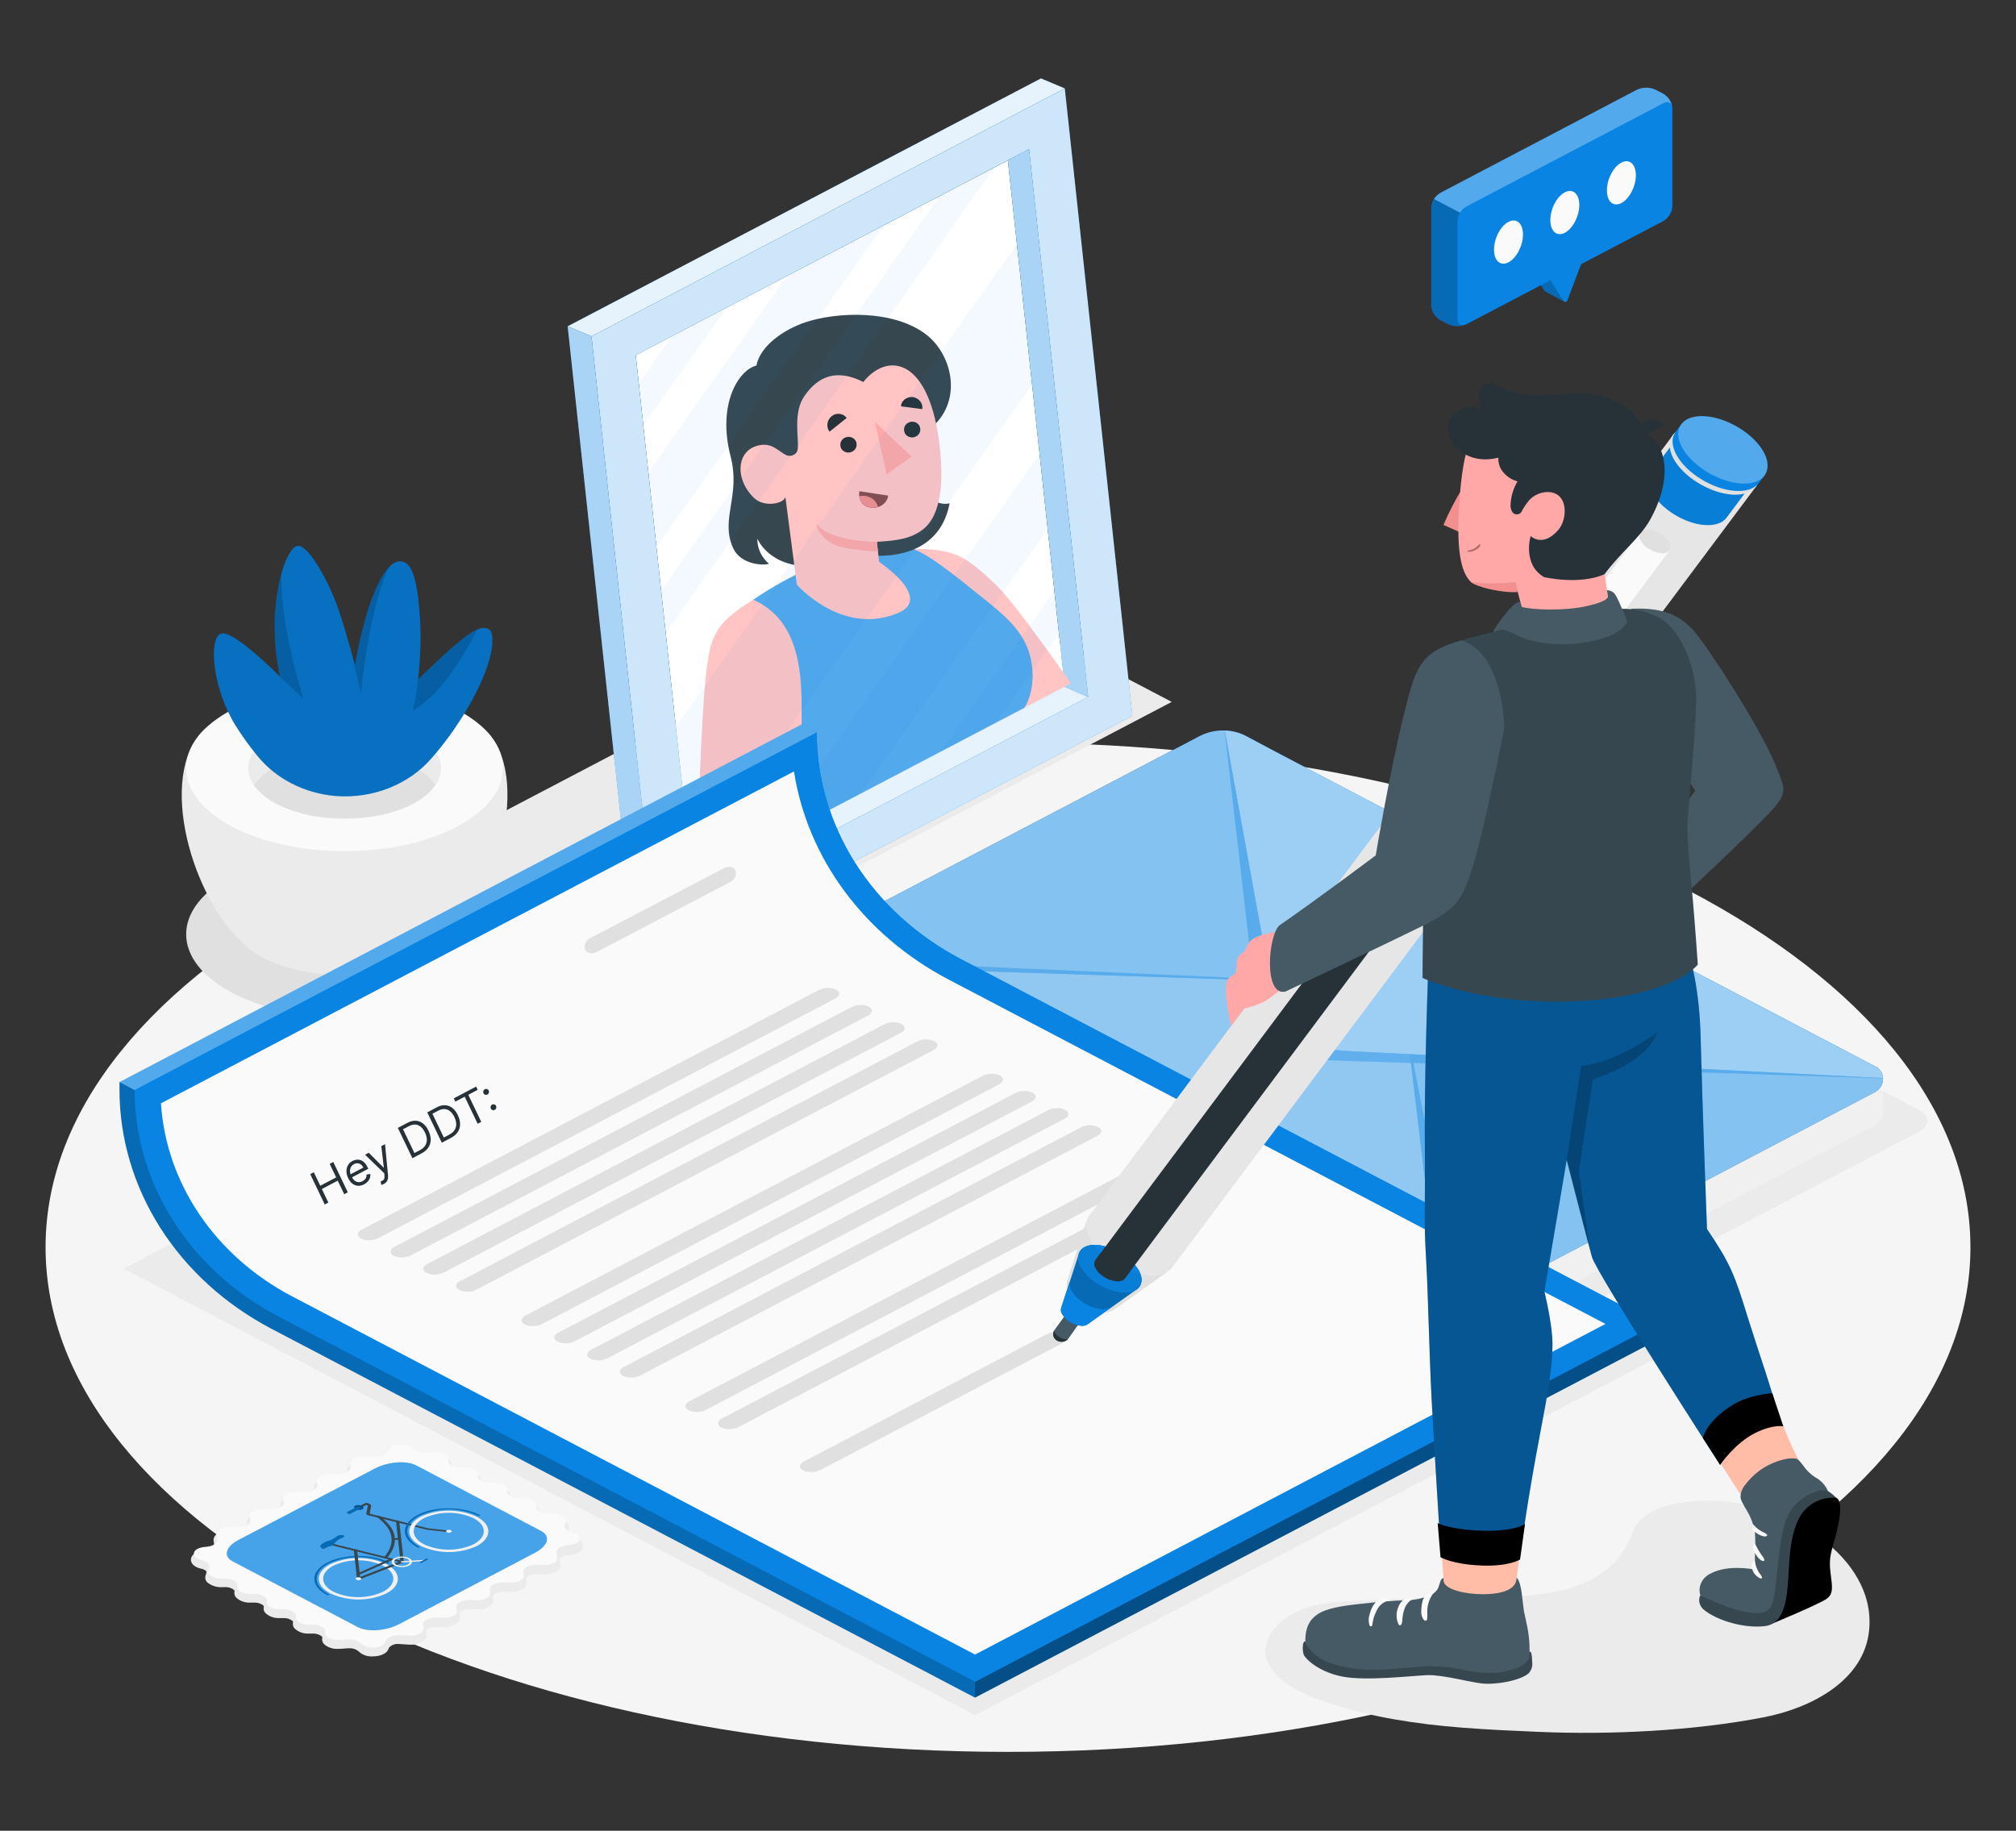 <svg width="436" height="396" viewBox="0 0 436 396" fill="none" xmlns="http://www.w3.org/2000/svg">
<rect x="0" y="0" width="436" height="396" fill="#333333" stroke="none"/>
<path d="M218 378.948C332.956 378.948 426.146 330.079 426.146 269.795C426.146 209.511 332.956 160.641 218 160.641C103.044 160.641 9.854 209.511 9.854 269.795C9.854 330.079 103.044 378.948 218 378.948Z" fill="#F5F5F5"/>
<path d="M253.412 151.826L136.52 213.127L86.93 187.118L203.821 125.825L253.412 151.826Z" fill="#EBEBEB"/>
<path d="M80.625 358.293C80.053 358.332 79.478 358.253 78.943 358.062C78.409 357.872 77.929 357.574 77.538 357.192C77.267 356.961 76.945 356.784 76.593 356.672C76.242 356.56 75.869 356.516 75.498 356.542H75.158L73.571 356.661H73.117C72.552 356.697 71.985 356.622 71.456 356.44C70.926 356.258 70.445 355.974 70.048 355.608C69.883 355.426 69.766 355.212 69.707 354.983C69.648 354.753 69.648 354.515 69.708 354.285C69.721 354.233 69.719 354.179 69.703 354.127C69.686 354.076 69.654 354.029 69.612 353.992C69.341 353.766 69.021 353.593 68.673 353.484C68.325 353.375 67.956 353.332 67.589 353.359C67.475 353.351 67.362 353.351 67.249 353.359H66.787C66.218 353.389 65.648 353.306 65.118 353.115C64.588 352.925 64.11 352.633 63.717 352.258C63.552 352.076 63.435 351.862 63.376 351.633C63.317 351.403 63.318 351.164 63.377 350.935C63.391 350.884 63.39 350.83 63.374 350.778C63.359 350.727 63.33 350.68 63.29 350.642C63.017 350.417 62.698 350.245 62.35 350.136C62.002 350.027 61.634 349.984 61.267 350.008H60.918H60.465C59.895 350.038 59.326 349.955 58.796 349.765C58.266 349.575 57.788 349.282 57.395 348.908C57.226 348.728 57.107 348.514 57.048 348.284C56.989 348.054 56.991 347.814 57.055 347.585C57.066 347.533 57.063 347.479 57.046 347.428C57.03 347.377 57 347.33 56.959 347.292C56.687 347.066 56.368 346.894 56.02 346.785C55.672 346.676 55.303 346.633 54.936 346.658H54.587H54.134C53.565 346.688 52.995 346.605 52.465 346.415C51.935 346.225 51.457 345.932 51.064 345.557C50.898 345.377 50.78 345.163 50.721 344.933C50.662 344.703 50.663 344.464 50.724 344.235C50.735 344.183 50.732 344.129 50.716 344.078C50.699 344.027 50.669 343.98 50.628 343.942C50.357 343.716 50.037 343.544 49.689 343.435C49.341 343.326 48.972 343.283 48.605 343.308H48.257C47.624 343.367 46.985 343.301 46.383 343.115C45.781 342.929 45.23 342.628 44.769 342.231C44.603 342.049 44.487 341.835 44.428 341.606C44.369 341.376 44.369 341.138 44.428 340.908L44.655 340.116C44.725 339.863 44.298 339.483 43.487 339.324C41.786 338.936 41.246 338.025 41.289 337.305C41.359 336.307 42.449 335.547 44.08 335.356L44.742 335.285C45.313 335.256 45.852 335.039 46.26 334.675C46.296 334.641 46.323 334.599 46.34 334.554C46.356 334.509 46.362 334.461 46.355 334.414L46.19 333.289C46.162 333.063 46.188 332.835 46.267 332.619C46.345 332.403 46.473 332.205 46.643 332.038C47.04 331.703 47.507 331.443 48.016 331.274C48.525 331.106 49.067 331.031 49.608 331.056H49.852L51.361 331.111C52.088 331.157 52.805 330.94 53.358 330.509C53.515 330.351 53.497 330.248 53.489 330.216L53.393 329.519C53.365 329.293 53.391 329.065 53.469 328.849C53.547 328.633 53.676 328.435 53.846 328.268C54.242 327.923 54.712 327.656 55.227 327.481C55.741 327.307 56.289 327.23 56.837 327.254H57.081L58.598 327.31C59.325 327.355 60.043 327.139 60.595 326.708C60.639 326.671 60.674 326.625 60.697 326.574C60.719 326.524 60.729 326.469 60.726 326.415L60.621 325.718C60.594 325.492 60.62 325.263 60.698 325.047C60.776 324.831 60.905 324.633 61.075 324.466C61.474 324.125 61.944 323.86 62.458 323.687C62.972 323.514 63.519 323.437 64.066 323.461H64.319L65.827 323.516C66.552 323.559 67.268 323.347 67.824 322.922C67.981 322.764 67.964 322.653 67.955 322.621L67.859 321.924C67.83 321.699 67.855 321.47 67.932 321.255C68.008 321.039 68.135 320.84 68.304 320.673C68.704 320.331 69.176 320.067 69.691 319.894C70.207 319.721 70.755 319.644 71.303 319.667H71.548L73.065 319.722C73.79 319.766 74.505 319.553 75.062 319.128C75.106 319.09 75.141 319.043 75.163 318.991C75.186 318.939 75.196 318.883 75.193 318.827L75.088 318.13C75.061 317.906 75.088 317.679 75.166 317.464C75.245 317.25 75.373 317.053 75.541 316.887C75.938 316.542 76.408 316.275 76.922 316.1C77.436 315.926 77.984 315.849 78.532 315.873H78.785L81.122 315.968C81.518 316.01 81.918 315.959 82.286 315.82C82.654 315.682 82.977 315.46 83.224 315.176L83.372 314.828C83.843 313.687 85.482 313.283 86.738 313.283C87.312 313.253 87.886 313.34 88.419 313.537C88.951 313.735 89.429 314.038 89.816 314.424C90.088 314.655 90.409 314.832 90.761 314.944C91.112 315.056 91.485 315.1 91.856 315.073H92.197L93.775 314.955C93.929 314.947 94.083 314.947 94.237 314.955C94.804 314.924 95.371 315.006 95.9 315.195C96.428 315.384 96.905 315.675 97.298 316.047C97.466 316.228 97.584 316.442 97.644 316.672C97.703 316.902 97.701 317.141 97.638 317.37C97.629 317.424 97.633 317.478 97.649 317.53C97.666 317.582 97.695 317.63 97.734 317.671C98.007 317.894 98.327 318.065 98.675 318.174C99.022 318.283 99.39 318.327 99.757 318.305H100.106C100.257 318.297 100.408 318.297 100.559 318.305C101.127 318.274 101.696 318.356 102.226 318.545C102.756 318.734 103.234 319.025 103.628 319.398C103.797 319.579 103.916 319.794 103.975 320.026C104.035 320.257 104.032 320.498 103.969 320.728C103.958 320.78 103.961 320.834 103.977 320.885C103.994 320.936 104.024 320.983 104.064 321.021C104.337 321.245 104.657 321.417 105.005 321.526C105.352 321.634 105.721 321.678 106.088 321.655H106.436C106.587 321.647 106.739 321.647 106.89 321.655C107.458 321.625 108.026 321.708 108.556 321.897C109.086 322.085 109.564 322.376 109.959 322.748C110.126 322.93 110.244 323.145 110.303 323.376C110.362 323.607 110.361 323.848 110.299 324.078C110.288 324.131 110.291 324.184 110.308 324.235C110.325 324.286 110.355 324.333 110.395 324.371C110.668 324.595 110.988 324.767 111.336 324.876C111.683 324.985 112.051 325.029 112.418 325.005H112.767H113.22C113.789 324.976 114.357 325.058 114.887 325.247C115.417 325.435 115.895 325.726 116.29 326.098C116.452 326.283 116.567 326.498 116.626 326.728C116.685 326.958 116.686 327.198 116.63 327.429C116.617 327.481 116.618 327.535 116.635 327.587C116.652 327.638 116.683 327.684 116.726 327.722C116.998 327.946 117.318 328.118 117.666 328.227C118.014 328.336 118.382 328.38 118.749 328.355H119.089H119.551C120.119 328.326 120.688 328.408 121.217 328.597C121.747 328.786 122.226 329.076 122.621 329.448C122.783 329.633 122.898 329.848 122.957 330.078C123.016 330.309 123.017 330.548 122.961 330.779L122.734 331.61C122.664 331.856 123.092 332.244 123.902 332.402C125.594 332.79 126.144 333.701 126.091 334.422C126.03 335.42 124.931 336.188 123.31 336.37L122.647 336.449C122.076 336.471 121.535 336.686 121.13 337.051C121.093 337.086 121.066 337.127 121.05 337.172C121.033 337.217 121.028 337.265 121.034 337.313L121.191 338.445C121.222 338.669 121.199 338.897 121.122 339.112C121.045 339.327 120.917 339.524 120.746 339.689C120.331 340.01 119.85 340.253 119.33 340.403C118.81 340.553 118.263 340.606 117.72 340.56H117.476L115.959 340.497C115.232 340.453 114.515 340.669 113.962 341.098C113.918 341.136 113.884 341.181 113.861 341.232C113.839 341.283 113.828 341.337 113.831 341.391L113.936 342.088C113.963 342.314 113.937 342.543 113.859 342.759C113.781 342.975 113.652 343.173 113.482 343.34C113.086 343.685 112.616 343.952 112.102 344.127C111.587 344.301 111.039 344.378 110.491 344.354H110.247L108.73 344.298C108.003 344.253 107.286 344.469 106.733 344.9C106.585 345.058 106.593 345.161 106.602 345.193L106.707 345.89C106.734 346.116 106.708 346.345 106.63 346.561C106.552 346.776 106.423 346.975 106.253 347.141C105.855 347.486 105.384 347.754 104.868 347.928C104.352 348.103 103.803 348.18 103.254 348.155H103.009L101.492 348.1C100.765 348.056 100.049 348.272 99.495 348.702C99.451 348.739 99.417 348.785 99.395 348.835C99.372 348.886 99.362 348.94 99.364 348.995L99.469 349.692C99.497 349.918 99.471 350.146 99.392 350.362C99.314 350.578 99.186 350.776 99.016 350.943C98.619 351.288 98.149 351.555 97.635 351.73C97.121 351.904 96.573 351.981 96.025 351.957H95.781L94.263 351.901C93.536 351.856 92.819 352.072 92.266 352.503C92.118 352.662 92.127 352.765 92.135 352.796L92.24 353.493C92.268 353.719 92.242 353.948 92.163 354.164C92.085 354.38 91.957 354.578 91.787 354.745C91.389 355.09 90.917 355.357 90.402 355.532C89.886 355.706 89.337 355.783 88.787 355.758H88.543L86.241 355.608C85.844 355.57 85.444 355.623 85.075 355.761C84.707 355.899 84.382 356.119 84.131 356.4L83.991 356.748C83.52 357.889 81.881 358.293 80.625 358.293Z" fill="#EBEBEB"/>
<path d="M316.379 296.517L414.915 244.847C417.453 243.516 417.453 241.362 414.915 240.031L268.986 163.508C267.562 162.852 265.987 162.51 264.39 162.51C262.794 162.51 261.219 162.852 259.795 163.508L161.259 215.178C158.721 216.509 158.721 218.663 161.259 219.994L307.188 296.517C308.612 297.173 310.187 297.515 311.784 297.515C313.38 297.515 314.955 297.173 316.379 296.517Z" fill="#EBEBEB"/>
<path d="M210.911 371.004L26.718 274.42L179.03 194.555L363.223 291.139L210.911 371.004Z" fill="#EBEBEB"/>
<path d="M316.178 373.705C321.681 374.141 327.174 374.378 332.511 374.608C348.129 375.305 366.362 374.41 381.57 371.44C391.694 369.46 403.213 363.52 404.242 352.575C405.768 336.632 386.061 324.799 370.304 324.633C364.086 324.57 355.392 325.385 352.977 331.682C348.983 342.065 339.208 344.591 328.779 345.217C325.204 345.431 321.55 345.423 318.027 345.431C310.092 345.431 302.165 345.843 294.222 346.223C287.943 346.508 282.327 346.738 277.374 350.531C274.846 352.464 272.762 356.289 273.974 359.061C275.386 362.3 278.22 365.397 287.542 368.462C296.602 371.448 306.377 372.937 316.178 373.705Z" fill="#EBEBEB"/>
<path d="M50.297 189.383C36.912 196.4 36.912 207.773 50.297 214.79C63.682 221.807 85.369 221.807 98.754 214.79C112.139 207.773 112.13 196.4 98.754 189.383C85.377 182.366 63.656 182.366 50.297 189.383Z" fill="#E0E0E0"/>
<path d="M96.618 203.924C108.433 192.979 115.374 165.631 103.846 156.943H45.205C33.677 165.655 40.618 192.955 52.425 203.916L52.747 204.217L53.157 204.581C53.489 204.874 53.846 205.16 54.221 205.445L54.509 205.643C54.797 205.849 55.084 206.055 55.381 206.253C55.872 206.572 56.381 206.868 56.907 207.14C66.629 212.24 82.387 212.24 92.109 207.14C92.638 206.868 93.15 206.572 93.644 206.253C93.941 206.062 94.202 205.872 94.516 205.682L94.874 205.429C95.24 205.16 95.58 204.882 95.903 204.597C96.059 204.463 96.216 204.32 96.365 204.177L96.618 203.924Z" fill="#EBEBEB"/>
<path d="M50.297 153.45C36.912 160.459 36.912 171.84 50.297 178.857C63.682 185.875 85.369 185.875 98.754 178.857C112.139 171.84 112.13 160.459 98.754 153.45C85.377 146.441 63.656 146.433 50.297 153.45Z" fill="#FAFAFA"/>
<path d="M59.784 158.4C51.64 162.669 51.64 169.591 59.784 173.86C67.929 178.129 81.122 178.129 89.267 173.86C97.411 169.591 97.402 162.669 89.267 158.4C81.131 154.131 67.92 154.155 59.784 158.4Z" fill="#EBEBEB"/>
<path d="M89.267 165.758C81.122 161.489 67.929 161.489 59.784 165.758C57.824 166.728 56.159 168.124 54.936 169.821C56.166 171.52 57.841 172.916 59.81 173.883C67.955 178.152 81.148 178.152 89.293 173.883C91.263 172.916 92.937 171.52 94.167 169.821C92.93 168.118 91.246 166.722 89.267 165.758Z" fill="#E0E0E0"/>
<path d="M72.376 172.165C69.068 171.859 65.867 170.925 62.982 169.425C60.096 167.924 57.59 165.889 55.625 163.453C53.914 161.365 52.347 159.183 50.934 156.919C46.007 148.999 45.1 138.418 47.646 137.119C50.192 135.82 60.552 146.377 60.552 146.377C59.605 141.944 59.239 137.425 59.462 132.913C59.898 125.865 61.79 119.449 64.005 118.174C66.22 116.899 71.199 125.77 73.326 132.209C75.454 138.647 76.736 143.922 76.736 143.922C76.736 143.922 78.192 135.21 80.555 129.104C83.171 122.419 85.482 120.915 87.305 121.572C89.127 122.229 90.322 125.35 90.854 134.244C91.042 138.496 90.894 142.755 90.409 146.987C90.409 146.987 94.063 143.336 98.126 139.796C102.573 135.907 104.483 135.377 105.756 136.113C107.029 136.85 107.378 142.901 100.481 154.234C98.395 157.682 95.995 160.964 93.304 164.047C90.88 166.83 87.741 169.029 84.161 170.45C80.582 171.871 76.672 172.471 72.777 172.197L72.376 172.165Z" fill="#0984E2"/>
<path opacity="0.15" d="M72.376 172.165C69.068 171.859 65.867 170.925 62.982 169.425C60.096 167.924 57.59 165.889 55.625 163.453C53.914 161.365 52.347 159.183 50.934 156.919C46.007 148.999 45.1 138.418 47.646 137.119C50.192 135.82 60.552 146.377 60.552 146.377C59.605 141.944 59.239 137.425 59.462 132.913C59.898 125.865 61.79 119.449 64.005 118.174C66.22 116.899 71.199 125.77 73.326 132.209C75.454 138.647 76.736 143.922 76.736 143.922C76.736 143.922 78.192 135.21 80.555 129.104C83.171 122.419 85.482 120.915 87.305 121.572C89.127 122.229 90.322 125.35 90.854 134.244C91.042 138.496 90.894 142.755 90.409 146.987C90.409 146.987 94.063 143.336 98.126 139.796C102.573 135.907 104.483 135.377 105.756 136.113C107.029 136.85 107.378 142.901 100.481 154.234C98.395 157.682 95.995 160.964 93.304 164.047C90.88 166.83 87.741 169.029 84.161 170.45C80.582 171.871 76.672 172.471 72.777 172.197L72.376 172.165Z" fill="black"/>
<path opacity="0.15" d="M60.874 123.98C60.089 126.905 59.611 129.891 59.444 132.898C59.221 137.409 59.587 141.928 60.534 146.362L65.679 151.217C65.679 151.217 60.552 135.733 60.874 123.98Z" fill="black"/>
<path opacity="0.15" d="M103.192 136.224C101.307 137.184 99.592 138.399 98.109 139.827C94.045 143.368 90.391 147.019 90.391 147.019C90.189 149.27 89.802 151.505 89.232 153.703C96.792 149.727 103.192 136.224 103.192 136.224Z" fill="black"/>
<path opacity="0.15" d="M79.596 138.806C80.895 131.377 82.77 125.223 84.192 122.53C83.049 123.655 81.802 125.698 80.494 129.088C78.131 135.202 76.675 143.906 76.675 143.906L78.061 149.949C78.061 149.949 78.585 144.619 79.596 138.806Z" fill="black"/>
<path d="M145.197 193.105L150.272 195.323L235.335 150.773L230.269 148.547L145.197 193.105Z" fill="#0984E2"/>
<path opacity="0.9" d="M145.197 193.105L150.272 195.323L235.335 150.773L230.269 148.547L145.197 193.105Z" fill="white"/>
<path d="M230.269 148.547L149.775 190.69L137.479 76.792L217.974 34.682L230.269 148.547Z" fill="white"/>
<path d="M230.278 19.127L127.914 72.745L142.546 208.438L244.901 154.82L230.278 19.127ZM235.335 150.773L150.272 195.323L137.48 76.824L222.543 32.274L235.335 150.773Z" fill="#0984E2"/>
<path opacity="0.8" d="M230.278 19.127L127.914 72.745L142.546 208.438L244.901 154.82L230.278 19.127ZM235.335 150.773L150.272 195.323L137.48 76.824L222.543 32.274L235.335 150.773Z" fill="white"/>
<path d="M235.335 150.773L230.269 148.547L217.974 34.681L222.552 32.242L235.335 150.773Z" fill="#0984E2"/>
<path opacity="0.65" d="M235.335 150.773L230.269 148.547L217.974 34.681L222.552 32.242L235.335 150.773Z" fill="white"/>
<path d="M230.269 19.127L225.133 16.965L122.769 70.583L127.914 72.745L230.269 19.127Z" fill="#0984E2"/>
<path opacity="0.9" d="M230.269 19.127L225.133 16.965L122.769 70.583L127.914 72.745L230.269 19.127Z" fill="white"/>
<path d="M122.769 70.583L127.914 72.745L142.546 208.439L137.401 206.276L122.769 70.583Z" fill="#0984E2"/>
<path opacity="0.65" d="M122.769 70.583L127.914 72.745L142.546 208.439L137.401 206.276L122.769 70.583Z" fill="white"/>
<path d="M231.586 147.811L216.701 155.62C210.719 150.187 205.269 145.221 205.269 145.221L197.421 118.752C206.42 118.673 209.062 120.336 215.733 126.862C220.075 131.155 231.586 147.811 231.586 147.811Z" fill="#FFC4C3"/>
<path d="M221.532 153.086L216.701 155.62L160.797 184.924C160.954 181.796 161.146 178.406 161.364 174.47C162.087 161.394 163.875 154.076 163.875 154.076C163.875 154.076 166.439 155.873 169.107 147.55C171.296 140.643 164.494 133.682 162.898 129.737C166.99 126.952 171.37 124.535 175.978 122.522C183.225 119.568 192.703 118.388 197.43 118.744C201.24 120.249 205.129 123.37 213.849 130.395C218.593 134.22 221.828 137.523 222.918 142.536C223.877 147.082 222.936 150.828 221.532 153.086Z" fill="#0984E2"/>
<g opacity="0.3">
<path d="M221.532 153.086L216.701 155.62L160.797 184.924C160.954 181.796 161.146 178.406 161.364 174.47C162.087 161.394 163.875 154.076 163.875 154.076C163.875 154.076 166.439 155.873 169.107 147.55C171.296 140.643 164.494 133.682 162.898 129.737C166.99 126.952 171.37 124.535 175.978 122.522C183.225 119.568 192.703 118.388 197.43 118.744C201.24 120.249 205.129 123.37 213.849 130.395C218.593 134.22 221.828 137.523 222.918 142.536C223.877 147.082 222.936 150.828 221.532 153.086Z" fill="white"/>
</g>
<path d="M202.426 91.563C208.033 85.639 205.644 76.594 200.464 72.492C193.383 66.876 180.818 67.447 174.042 69.759C169.473 71.343 164.45 74.757 163.578 79.081C159.218 84.261 157.771 91.278 160.317 99.079C162.811 106.738 170.145 109.565 170.615 113.121L202.426 91.563Z" fill="#37474F"/>
<path d="M163.561 79.081C159.698 80.055 155.094 87.484 157.998 98.675C160.247 107.387 155.678 112.266 158.564 118.578C160.213 122.174 165.148 122.372 166.299 121.944C165.485 121.249 164.841 120.406 164.41 119.47C163.978 118.534 163.769 117.525 163.796 116.511C163.796 116.511 166.282 122.72 175.446 122.467C184.611 122.213 187.297 120.043 187.297 120.043C187.297 120.043 202.775 122.578 205.373 108.876C200.377 110.024 195.563 102.12 194.404 89.868C193.244 77.616 193.148 76.404 193.148 76.404L163.561 79.081Z" fill="#37474F"/>
<path d="M163.448 96.521C166.936 95.349 168.279 97.709 170.171 98.501C170.427 98.588 170.702 98.62 170.974 98.593C171.246 98.566 171.507 98.481 171.736 98.345C171.965 98.209 172.156 98.026 172.293 97.811C172.43 97.596 172.51 97.355 172.525 97.107C172.795 94.612 171.47 89.282 173.964 85.671C177.06 81.164 181.184 79.81 186.713 82.637C191.735 76.301 200.516 77.149 203.028 94.977C204.955 108.71 201.554 112.987 199.679 114.46C196.906 116.646 193.776 116.931 189.651 117.208L190.122 121.54C190.122 121.54 201.964 129.365 194.177 132.628C182.091 137.649 172.333 126.474 172.333 126.474L169.848 107.466C169.726 108.821 165.488 109.922 163.125 107.759C159.044 103.926 159.175 97.954 163.448 96.521Z" fill="#FFC4C3"/>
<path d="M185.841 106.255L192.093 107.205C192.038 107.62 191.888 108.02 191.653 108.379C191.417 108.738 191.102 109.049 190.727 109.29C190.351 109.532 189.924 109.7 189.473 109.783C189.022 109.865 188.557 109.861 188.108 109.771C186.39 109.446 185.596 107.989 185.841 106.255Z" fill="#874C4C"/>
<path d="M189.861 109.668C189.705 108.909 189.229 108.235 188.532 107.79C187.836 107.346 186.977 107.167 186.137 107.292C186.037 107.314 185.938 107.34 185.841 107.371C185.882 107.938 186.126 108.476 186.535 108.905C186.944 109.334 187.497 109.63 188.108 109.747C188.689 109.866 189.295 109.838 189.861 109.668Z" fill="#F28F8F"/>
<path d="M189.241 91.31L191.727 102.635L197.159 98.778L189.241 91.31Z" fill="#FFA8A7"/>
<path d="M199.461 88.498L194.848 87.888C194.867 87.598 194.95 87.314 195.093 87.053C195.236 86.793 195.436 86.562 195.681 86.375C195.926 86.187 196.211 86.047 196.517 85.963C196.824 85.878 197.146 85.852 197.464 85.885C198.101 86.007 198.662 86.346 199.034 86.832C199.405 87.317 199.558 87.913 199.461 88.498Z" fill="#263238"/>
<path d="M179.397 93.377L183.111 90.407C182.944 90.166 182.72 89.962 182.456 89.809C182.192 89.656 181.894 89.558 181.583 89.521C181.273 89.485 180.957 89.512 180.659 89.599C180.361 89.686 180.088 89.832 179.859 90.027C179.356 90.444 179.034 91.011 178.949 91.624C178.865 92.238 179.023 92.859 179.397 93.377Z" fill="#263238"/>
<path d="M195.529 93.115C195.54 93.332 195.601 93.544 195.706 93.739C195.812 93.934 195.961 94.107 196.143 94.247C196.325 94.388 196.537 94.493 196.766 94.555C196.995 94.618 197.236 94.637 197.473 94.612C197.951 94.544 198.38 94.308 198.668 93.956C198.957 93.603 199.082 93.162 199.017 92.727C199.006 92.51 198.947 92.298 198.842 92.103C198.737 91.908 198.59 91.734 198.408 91.593C198.227 91.452 198.015 91.346 197.787 91.283C197.558 91.219 197.318 91.198 197.081 91.222C196.601 91.291 196.17 91.528 195.879 91.881C195.589 92.235 195.463 92.678 195.529 93.115Z" fill="#263238"/>
<path d="M181.751 96.386C181.762 96.603 181.823 96.816 181.929 97.01C182.034 97.205 182.183 97.378 182.365 97.518C182.548 97.659 182.76 97.764 182.989 97.826C183.217 97.889 183.458 97.909 183.695 97.883C184.174 97.815 184.603 97.579 184.893 97.227C185.183 96.875 185.31 96.434 185.248 95.998C185.236 95.781 185.176 95.569 185.07 95.374C184.964 95.18 184.816 95.007 184.633 94.866C184.451 94.726 184.239 94.621 184.01 94.558C183.781 94.496 183.54 94.476 183.303 94.501C182.825 94.57 182.395 94.805 182.105 95.157C181.815 95.51 181.688 95.951 181.751 96.386Z" fill="#263238"/>
<path d="M189.651 117.216C185.623 117.216 178.123 116.131 176.51 113.113C176.51 113.113 176.658 115.743 179.998 117.572C182.797 119.109 189.852 119.275 189.852 119.275L189.651 117.216Z" fill="#FFA8A7"/>
<path d="M173.38 154.654C173.38 162.51 172.935 178.564 172.935 178.564L150.69 190.223C150.69 190.223 151.109 169.393 151.963 155.216C152.835 140.239 153.882 138.442 155.399 136.042C156.916 133.642 160.204 131.401 162.863 129.706C173.423 134.339 173.38 146.797 173.38 154.654Z" fill="#FFC4C3"/>
<path opacity="0.05" d="M215.131 36.163L203.272 42.372L142.982 127.734L143.976 136.921L215.131 36.163Z" fill="#0984E2"/>
<path opacity="0.05" d="M191.203 48.684L170.258 59.645L140.218 102.168L141.97 118.396L191.203 48.684Z" fill="#0984E2"/>
<path opacity="0.05" d="M139.128 92.07L157.213 66.472L145.345 72.69L138.142 82.891L139.128 92.07Z" fill="#0984E2"/>
<path opacity="0.05" d="M149.443 187.609L223.206 83.168L219.927 52.779L146.165 157.22L149.443 187.609Z" fill="#0984E2"/>
<path opacity="0.05" d="M228.028 127.789L203.464 162.558L215.34 156.333L229.013 136.968L228.028 127.789Z" fill="#0984E2"/>
<path opacity="0.05" d="M224.828 98.208L165.218 182.611L170.328 179.934L186.189 171.618L226.58 114.428L224.828 98.208Z" fill="#0984E2"/>
<path opacity="0.25" d="M313.458 291.496L313.249 291.551C313.016 291.601 312.78 291.638 312.542 291.662C312.368 291.662 312.185 291.662 312.01 291.662H311.792V284.534C312.755 284.553 313.708 284.346 314.557 283.932L405.48 236.238C406.063 235.942 406.541 235.502 406.861 234.97C407.18 234.437 407.327 233.833 407.285 233.228V240.578C407.29 241.153 407.126 241.718 406.81 242.217C406.494 242.715 406.038 243.128 405.489 243.413L404.041 244.166L314.548 291.1C314.349 291.204 314.142 291.294 313.929 291.369L313.458 291.496Z" fill="white"/>
<path opacity="0.15" d="M166.918 215.773C166.947 216.027 167.041 216.272 167.193 216.488C167.344 216.704 167.549 216.885 167.79 217.016L167.895 217.072L168.069 217.175L309.037 291.1C309.843 291.487 310.741 291.691 311.653 291.694H311.74V284.526C310.794 284.527 309.862 284.323 309.019 283.932L167.877 209.88L167.773 209.825C167.531 209.693 167.326 209.512 167.175 209.297C167.024 209.081 166.93 208.836 166.901 208.581C166.944 209.088 166.918 215.646 166.918 215.773Z" fill="white"/>
<path opacity="0.4" d="M166.918 208.605C166.947 208.86 167.041 209.104 167.192 209.32C167.344 209.536 167.548 209.717 167.79 209.848L167.895 209.904L185.928 219.384L260.492 258.501L309.037 283.932C309.843 284.32 310.741 284.523 311.653 284.526C312.645 284.553 313.627 284.345 314.504 283.924L316.065 283.132L385.738 246.589L403.989 237.022L405.436 236.27C406.003 235.972 406.47 235.54 406.786 235.019C407.103 234.499 407.257 233.91 407.233 233.315V233.22C407.203 232.759 407.065 232.308 406.829 231.899C406.593 231.489 406.264 231.13 405.864 230.844H405.82L391.144 223.154L276.04 162.764L269.448 159.192C268.08 158.474 266.544 158.061 264.966 157.988H264.879C263.03 157.917 261.196 158.309 259.577 159.121L259.394 159.208L168.052 207.108H168.008C167.968 207.126 167.93 207.147 167.895 207.171L167.781 207.235C167.49 207.404 167.255 207.642 167.101 207.924C167.063 207.981 167.034 208.042 167.014 208.106C166.988 208.156 166.973 208.21 166.97 208.264C166.963 208.304 166.963 208.344 166.97 208.383V208.423C166.943 208.481 166.926 208.542 166.918 208.605Z" fill="black"/>
<path d="M166.918 208.605C166.947 208.86 167.041 209.105 167.193 209.32C167.344 209.536 167.549 209.717 167.79 209.849L167.895 209.904L185.928 219.384L260.493 258.501L309.037 283.932C309.843 284.32 310.741 284.524 311.653 284.526C312.645 284.553 313.627 284.346 314.504 283.924L316.065 283.132L385.738 246.589L403.989 237.022L405.437 236.27C406.003 235.972 406.47 235.54 406.787 235.019C407.103 234.499 407.257 233.91 407.233 233.316V233.221C406.686 233.096 406.129 233.009 405.567 232.959L389.217 231.486L304.424 223.819L291.248 222.592C288.336 222.331 285.728 221.364 285.441 220.453L282.825 212.407L266.257 162.051L265.01 158.297V158.25C264.988 158.165 264.95 158.085 264.896 158.012C263.048 157.941 261.214 158.333 259.595 159.145L259.411 159.232L255.444 161.323L168.052 207.108H168.008C167.968 207.126 167.93 207.147 167.895 207.172L167.782 207.235C167.49 207.404 167.255 207.642 167.101 207.924C167.064 207.981 167.034 208.042 167.014 208.106C166.988 208.156 166.974 208.21 166.971 208.265C166.963 208.304 166.963 208.344 166.971 208.383V208.423C166.943 208.481 166.926 208.542 166.918 208.605Z" fill="#0984E2"/>
<path opacity="0.5" d="M166.918 208.605C166.947 208.86 167.041 209.105 167.193 209.32C167.344 209.536 167.549 209.717 167.79 209.849L167.895 209.904L185.928 219.384L260.493 258.501L309.037 283.932C309.843 284.32 310.741 284.524 311.653 284.526C312.645 284.553 313.627 284.346 314.504 283.924L316.065 283.132L385.738 246.589L403.989 237.022L405.437 236.27C406.003 235.972 406.47 235.54 406.787 235.019C407.103 234.499 407.257 233.91 407.233 233.316V233.221C406.686 233.096 406.129 233.009 405.567 232.959L389.217 231.486L304.424 223.819L291.248 222.592C288.336 222.331 285.728 221.364 285.441 220.453L282.825 212.407L266.257 162.051L265.01 158.297V158.25C264.988 158.165 264.95 158.085 264.896 158.012C263.048 157.941 261.214 158.333 259.595 159.145L259.411 159.232L255.444 161.323L168.052 207.108H168.008C167.968 207.126 167.93 207.147 167.895 207.172L167.782 207.235C167.49 207.404 167.255 207.642 167.101 207.924C167.064 207.981 167.034 208.042 167.014 208.106C166.988 208.156 166.974 208.21 166.971 208.265C166.963 208.304 166.963 208.344 166.971 208.383V208.423C166.943 208.481 166.926 208.542 166.918 208.605Z" fill="white"/>
<path opacity="0.35" d="M168.052 210.007C167.982 210.007 167.939 209.936 167.877 209.904L167.773 209.848C167.532 209.716 167.327 209.535 167.176 209.32C167.025 209.104 166.931 208.859 166.901 208.605C166.916 208.291 167.026 207.987 167.22 207.727C167.414 207.467 167.684 207.261 168 207.132L271.009 211.686L271.227 213.571L185.91 219.384L168.052 210.007Z" fill="#0984E2"/>
<path opacity="0.35" d="M314.557 283.932C313.676 284.352 312.691 284.56 311.696 284.534C310.784 284.53 309.887 284.327 309.08 283.94L260.545 258.485L297.003 229.68L305.68 229.965L316.144 283.116L314.557 283.932Z" fill="#0984E2"/>
<path d="M166.918 208.605C166.948 208.859 167.042 209.104 167.193 209.32C167.345 209.535 167.549 209.716 167.79 209.848L167.895 209.904L309.037 283.932C309.843 284.319 310.741 284.522 311.653 284.526L303.718 217.879C303.395 215.115 296.419 212.842 287.341 212.549L166.918 208.605Z" fill="#0984E2"/>
<path opacity="0.55" d="M166.918 208.605C166.948 208.859 167.042 209.104 167.193 209.32C167.345 209.535 167.549 209.716 167.79 209.848L167.895 209.904L309.037 283.932C309.843 284.319 310.741 284.522 311.653 284.526L303.718 217.879C303.395 215.115 296.419 212.842 287.341 212.549L166.918 208.605Z" fill="white"/>
<path opacity="0.35" d="M264.835 158.004L265.289 161.964L271.053 211.86V212.003L271.192 213.23L272.439 224.065C272.762 226.829 279.738 229.102 288.833 229.403L296.986 229.672L305.156 229.941H305.645L388.947 232.666L407.259 233.268V233.173C407.229 232.711 407.092 232.261 406.856 231.851C406.62 231.442 406.29 231.082 405.89 230.797H405.846L391.171 223.107L276.032 162.693L269.448 159.192C268.08 158.474 266.544 158.061 264.966 157.988L264.835 158.004Z" fill="#0984E2"/>
<path d="M264.922 158.012V158.242V158.289L265.603 162.004L274.68 212.042V212.137L274.828 212.977L276.494 222.188C276.965 224.785 283.33 226.94 291.806 227.367L299.419 227.755L304.938 228.033H305.279L389.034 232.278L407.25 233.204C407.22 232.743 407.083 232.292 406.847 231.883C406.611 231.473 406.282 231.114 405.881 230.828H405.838L391.162 223.138L276.032 162.693L269.448 159.192C268.065 158.476 266.513 158.071 264.922 158.012Z" fill="#0984E2"/>
<path opacity="0.6" d="M264.922 158.012V158.242V158.289L265.603 162.004L274.68 212.042V212.137L274.828 212.977L276.494 222.188C276.965 224.785 283.33 226.94 291.806 227.367L299.419 227.755L304.938 228.033H305.279L389.034 232.278L407.25 233.204C407.22 232.743 407.083 232.292 406.847 231.883C406.611 231.473 406.282 231.114 405.881 230.828H405.838L391.162 223.138L276.032 162.693L269.448 159.192C268.065 158.476 266.513 158.071 264.922 158.012Z" fill="white"/>
<path d="M176.641 158.44L173.362 156.713L25.846 234.076V235.794C25.867 246.248 28.906 256.513 34.661 265.566C40.416 274.619 48.685 282.143 58.642 287.385L210.867 367.211L358.392 289.872V286.427L207.797 207.465C198.324 202.495 190.458 195.348 184.989 186.743C179.52 178.137 176.641 168.376 176.641 158.44Z" fill="#0984E2"/>
<path opacity="0.4" d="M210.876 363.766L358.383 286.411V289.864L210.867 367.211L210.876 363.766Z" fill="black"/>
<path opacity="0.3" d="M29.125 235.802L25.846 234.076L173.362 156.713L176.641 158.44L29.125 235.802Z" fill="white"/>
<path d="M358.392 286.411L207.798 207.449C198.328 202.479 190.465 195.335 184.998 186.732C179.531 178.13 176.652 168.373 176.65 158.44L29.125 235.794C29.126 245.727 32.006 255.484 37.475 264.086C42.945 272.687 50.81 279.83 60.281 284.795L210.876 363.766L358.392 286.411Z" fill="#0984E2"/>
<path d="M63.081 280.368C54.939 276.079 48.095 270.024 43.161 262.744C38.227 255.465 35.358 247.187 34.81 238.653L171.714 166.866C173.155 176.16 176.902 185.034 182.671 192.82C188.439 200.606 196.08 207.1 205.016 211.812L347.213 286.379L210.876 357.897L63.081 280.368Z" fill="#FAFAFA"/>
<path opacity="0.2" d="M60.281 284.795L210.876 363.766V367.211L58.633 287.385C48.676 282.143 40.407 274.619 34.652 265.566C28.897 256.513 25.858 246.248 25.837 235.794V234.076L29.116 235.794C29.119 245.728 32 255.486 37.471 264.087C42.941 272.689 50.808 279.831 60.281 284.795Z" fill="black"/>
<path d="M70.234 260.542L67.094 253.982L67.873 253.571L69.271 256.492L72.7 254.681L71.302 251.76L72.081 251.349L75.221 257.909L74.442 258.32L73.037 255.386L69.608 257.197L71.013 260.131L70.234 260.542ZM78.751 256.173C78.286 256.419 77.835 256.526 77.398 256.494C76.962 256.46 76.562 256.302 76.199 256.02C75.837 255.735 75.535 255.341 75.294 254.837C75.053 254.333 74.93 253.841 74.926 253.361C74.923 252.879 75.033 252.444 75.254 252.057C75.476 251.667 75.805 251.357 76.24 251.127C76.492 250.994 76.76 250.906 77.046 250.862C77.332 250.818 77.621 250.839 77.914 250.925C78.206 251.009 78.487 251.176 78.757 251.427C79.026 251.678 79.271 252.033 79.491 252.492L79.644 252.812L75.926 254.776L75.613 254.122L78.578 252.557C78.445 252.279 78.272 252.06 78.058 251.9C77.847 251.739 77.612 251.648 77.353 251.627C77.096 251.604 76.834 251.664 76.566 251.806C76.27 251.962 76.051 252.171 75.907 252.435C75.764 252.695 75.691 252.974 75.69 253.271C75.688 253.569 75.752 253.854 75.882 254.125L76.09 254.561C76.268 254.932 76.482 255.214 76.731 255.406C76.981 255.595 77.252 255.697 77.542 255.712C77.832 255.725 78.126 255.652 78.426 255.494C78.62 255.391 78.783 255.271 78.913 255.132C79.045 254.991 79.141 254.833 79.202 254.659C79.262 254.483 79.282 254.293 79.263 254.089L80.078 253.916C80.121 254.203 80.098 254.488 80.01 254.77C79.921 255.049 79.771 255.311 79.559 255.554C79.347 255.794 79.077 256.001 78.751 256.173ZM83.04 256.091C82.914 256.158 82.797 256.206 82.689 256.237C82.581 256.269 82.504 256.286 82.457 256.287L82.326 255.521C82.529 255.473 82.696 255.406 82.828 255.32C82.96 255.235 83.052 255.107 83.105 254.937C83.161 254.769 83.174 254.536 83.144 254.238L83.098 253.781L78.947 249.778L79.751 249.353L82.96 252.57L83.01 252.544L82.464 247.92L83.268 247.496L83.919 254.214C83.949 254.517 83.936 254.788 83.879 255.026C83.824 255.267 83.726 255.475 83.585 255.651C83.445 255.826 83.264 255.973 83.04 256.091ZM91.174 249.485L89.189 250.533L86.049 243.973L88.121 242.879C88.745 242.549 89.342 242.399 89.912 242.427C90.48 242.453 91 242.648 91.47 243.012C91.94 243.374 92.337 243.895 92.662 244.574C92.99 245.257 93.152 245.908 93.149 246.528C93.146 247.145 92.979 247.706 92.65 248.212C92.319 248.716 91.827 249.14 91.174 249.485ZM89.631 249.417L90.786 248.807C91.318 248.526 91.709 248.189 91.958 247.795C92.207 247.401 92.325 246.965 92.312 246.488C92.299 246.011 92.164 245.505 91.909 244.972C91.655 244.442 91.352 244.031 91 243.738C90.646 243.443 90.252 243.283 89.817 243.255C89.38 243.226 88.911 243.344 88.409 243.61L87.165 244.266L89.631 249.417ZM97.53 246.129L95.545 247.177L92.405 240.617L94.477 239.522C95.101 239.193 95.698 239.042 96.267 239.071C96.836 239.097 97.356 239.292 97.826 239.656C98.296 240.018 98.693 240.538 99.018 241.217C99.345 241.901 99.508 242.552 99.505 243.171C99.501 243.789 99.335 244.35 99.005 244.856C98.675 245.359 98.183 245.784 97.53 246.129ZM95.986 246.061L97.142 245.45C97.674 245.17 98.064 244.832 98.314 244.438C98.563 244.045 98.681 243.609 98.668 243.132C98.654 242.655 98.52 242.149 98.264 241.615C98.011 241.086 97.708 240.675 97.355 240.382C97.002 240.087 96.608 239.926 96.172 239.899C95.736 239.87 95.267 239.988 94.764 240.254L93.521 240.91L95.986 246.061ZM98.478 238.292L98.141 237.588L102.964 235.041L103.302 235.745L101.28 236.813L104.082 242.668L103.304 243.08L100.501 237.224L98.478 238.292ZM106.99 240.081C106.836 240.163 106.675 240.177 106.51 240.122C106.345 240.068 106.225 239.961 106.149 239.803C106.074 239.645 106.064 239.48 106.121 239.309C106.178 239.137 106.284 239.01 106.438 238.928C106.593 238.846 106.753 238.833 106.919 238.887C107.084 238.942 107.204 239.048 107.28 239.206C107.33 239.311 107.35 239.421 107.339 239.536C107.331 239.65 107.297 239.757 107.236 239.855C107.177 239.951 107.095 240.026 106.99 240.081ZM105.402 236.763C105.247 236.845 105.087 236.858 104.922 236.804C104.757 236.749 104.636 236.643 104.561 236.485C104.485 236.327 104.476 236.162 104.532 235.99C104.589 235.819 104.695 235.692 104.85 235.61C105.005 235.528 105.165 235.515 105.33 235.569C105.495 235.624 105.616 235.73 105.691 235.888C105.741 235.993 105.761 236.103 105.751 236.218C105.742 236.332 105.708 236.438 105.648 236.537C105.589 236.632 105.507 236.708 105.402 236.763Z" fill="#263238"/>
<path d="M127.783 202.847L156.559 187.799C157.597 187.253 158.73 187.49 159.079 188.338C159.209 188.823 159.156 189.335 158.929 189.79C158.701 190.245 158.312 190.618 157.823 190.848L129.056 205.92C128.018 206.467 126.885 206.229 126.536 205.389C126.396 204.9 126.444 204.382 126.67 203.92C126.897 203.458 127.289 203.08 127.783 202.847Z" fill="#E0E0E0"/>
<path d="M78.201 266.001L177.138 214.117C177.7 213.846 178.325 213.699 178.961 213.688C179.597 213.677 180.228 213.802 180.8 214.054C181.777 214.569 181.725 215.424 180.687 215.971L81.741 267.855C81.179 268.126 80.555 268.273 79.918 268.284C79.282 268.295 78.652 268.17 78.079 267.918C77.102 267.403 77.155 266.548 78.201 266.001Z" fill="#E0E0E0"/>
<path d="M85.282 269.716L184.227 217.8C184.789 217.53 185.412 217.384 186.047 217.375C186.682 217.365 187.31 217.492 187.881 217.745C188.866 218.259 188.814 219.115 187.768 219.661L88.822 271.569C88.261 271.84 87.638 271.988 87.003 271.999C86.368 272.01 85.74 271.884 85.168 271.632C84.183 271.118 84.235 270.262 85.282 269.716Z" fill="#E0E0E0"/>
<path d="M92.371 273.43L191.308 221.538C191.871 221.268 192.496 221.122 193.132 221.113C193.768 221.103 194.398 221.23 194.97 221.483C195.947 221.998 195.895 222.853 194.857 223.399L95.92 275.283C95.358 275.555 94.734 275.702 94.097 275.713C93.461 275.724 92.831 275.599 92.258 275.347C91.272 274.824 91.325 273.977 92.371 273.43Z" fill="#E0E0E0"/>
<path d="M99.452 277.145L198.397 225.253C198.959 224.983 199.582 224.837 200.217 224.827C200.852 224.818 201.48 224.944 202.051 225.197C203.036 225.704 202.984 226.568 201.938 227.114L102.992 278.998C102.43 279.269 101.805 279.417 101.169 279.428C100.533 279.439 99.902 279.313 99.329 279.061C98.353 278.546 98.405 277.691 99.452 277.145Z" fill="#E0E0E0"/>
<path d="M113.613 284.574L212.559 232.69C213.121 232.418 213.745 232.271 214.382 232.26C215.018 232.249 215.648 232.374 216.221 232.626C217.198 233.141 217.145 233.996 216.099 234.543L117.153 286.435C116.592 286.705 115.969 286.851 115.334 286.86C114.699 286.87 114.07 286.743 113.5 286.49C112.488 285.983 112.575 285.12 113.613 284.574Z" fill="#E0E0E0"/>
<path d="M120.702 288.288L219.648 236.404C220.208 236.133 220.832 235.986 221.467 235.975C222.101 235.964 222.73 236.089 223.302 236.341C224.278 236.856 224.226 237.711 223.188 238.257L124.243 290.149C123.68 290.419 123.055 290.565 122.419 290.575C121.782 290.585 121.152 290.458 120.58 290.205C119.603 289.69 119.656 288.835 120.702 288.288Z" fill="#E0E0E0"/>
<path d="M127.783 292.002L226.72 240.119C227.282 239.847 227.906 239.7 228.543 239.689C229.179 239.678 229.809 239.803 230.382 240.055C231.359 240.57 231.307 241.425 230.26 241.972L131.323 293.832C130.763 294.105 130.14 294.254 129.505 294.265C128.869 294.276 128.24 294.149 127.67 293.895C126.693 293.404 126.745 292.549 127.783 292.002Z" fill="#E0E0E0"/>
<path d="M134.872 295.717L233.818 243.833C234.378 243.562 235.002 243.415 235.637 243.403C236.272 243.392 236.9 243.518 237.472 243.77C238.448 244.285 238.396 245.14 237.358 245.686L138.413 297.57C137.851 297.842 137.226 297.989 136.59 298C135.953 298.011 135.323 297.885 134.75 297.634C133.774 297.119 133.826 296.264 134.872 295.717Z" fill="#E0E0E0"/>
<path d="M149.033 303.146L247.979 251.262C248.542 250.993 249.166 250.847 249.802 250.836C250.438 250.825 251.068 250.949 251.642 251.199C252.618 251.713 252.566 252.577 251.52 253.123L152.6 305.007C152.039 305.277 151.416 305.423 150.781 305.434C150.147 305.445 149.518 305.32 148.946 305.07C147.943 304.556 147.996 303.692 149.033 303.146Z" fill="#E0E0E0"/>
<path d="M156.088 306.86L255.034 254.976C255.595 254.707 256.218 254.561 256.852 254.55C257.487 254.539 258.116 254.663 258.688 254.913C259.664 255.428 259.612 256.291 258.574 256.838L159.663 308.722C159.1 308.991 158.476 309.136 157.84 309.147C157.204 309.158 156.574 309.034 156.001 308.785C155.024 308.27 155.076 307.407 156.088 306.86Z" fill="#E0E0E0"/>
<path d="M173.833 316.151L226.441 288.565C227.001 288.294 227.624 288.147 228.259 288.136C228.894 288.125 229.523 288.25 230.095 288.502C231.071 289.017 231.019 289.872 229.981 290.419L177.373 318.004C176.812 318.275 176.187 318.423 175.551 318.434C174.914 318.445 174.284 318.319 173.711 318.067C172.734 317.592 172.787 316.697 173.833 316.151Z" fill="#E0E0E0"/>
<path d="M49.817 330.312L51.151 330.367C52.895 330.438 54.282 329.686 54.151 328.783L54.047 328.086C53.925 327.191 55.346 326.447 57.055 326.502L58.38 326.55C60.124 326.621 61.511 325.876 61.389 324.966L61.284 324.269C61.153 323.374 62.575 322.629 64.284 322.685L65.618 322.732C67.362 322.803 68.749 322.059 68.618 321.148L68.513 320.451C68.382 319.548 69.812 318.804 71.521 318.867L72.847 318.915C74.591 318.986 75.977 318.241 75.847 317.331L75.751 316.634C75.62 315.739 77.041 314.986 78.75 315.05L80.904 315.137C82.291 315.192 83.52 314.701 83.852 313.98L83.991 313.632C84.575 312.246 88.203 312.048 89.293 313.363C89.679 313.704 90.146 313.96 90.659 314.11C91.172 314.259 91.716 314.299 92.249 314.226L93.836 314.107C95.676 313.973 97.263 314.796 97.001 315.77C96.731 316.737 98.318 317.568 100.158 317.426C102.007 317.291 103.585 318.123 103.323 319.089C103.062 320.055 104.649 320.887 106.489 320.744C108.337 320.61 109.916 321.441 109.654 322.407C109.392 323.374 110.971 324.205 112.819 324.063C114.668 323.928 116.246 324.76 115.985 325.726C115.723 326.692 117.301 327.524 119.15 327.381C120.99 327.246 122.577 328.078 122.315 329.044L122.089 329.876C121.914 330.525 122.586 331.159 123.737 331.42C126.222 331.991 125.864 333.899 123.214 334.2L122.551 334.272C121.182 334.43 120.249 335.064 120.353 335.816L120.519 336.948C120.65 337.843 119.22 338.588 117.511 338.532L116.185 338.477C114.441 338.406 113.055 339.158 113.186 340.061L113.282 340.758C113.412 341.653 111.991 342.397 110.282 342.342L108.956 342.287C107.212 342.215 105.817 342.968 105.948 343.871L106.053 344.568C106.183 345.462 104.753 346.207 103.044 346.152L101.719 346.104C99.975 346.033 98.588 346.777 98.719 347.688L98.815 348.385C98.946 349.28 97.525 350.024 95.815 349.969L94.49 349.921C92.746 349.85 91.351 350.595 91.481 351.505L91.586 352.202C91.717 353.105 90.296 353.85 88.587 353.786L86.433 353.699C85.037 353.644 83.817 354.135 83.485 354.856L83.346 355.204C82.761 356.59 79.134 356.788 78.044 355.473C77.658 355.132 77.19 354.876 76.678 354.726C76.165 354.577 75.621 354.537 75.088 354.61L73.501 354.729C71.661 354.864 70.074 354.04 70.335 353.066C70.597 352.099 69.019 351.276 67.17 351.41C65.33 351.545 63.743 350.721 64.005 349.747C64.275 348.781 62.688 347.957 60.848 348.092C58.999 348.227 57.421 347.403 57.683 346.429C57.944 345.462 56.357 344.631 54.517 344.773C52.669 344.908 51.09 344.084 51.352 343.11C51.614 342.144 50.035 341.312 48.187 341.455C46.338 341.59 44.76 340.758 45.021 339.792L45.248 338.96C45.422 338.311 44.751 337.677 43.6 337.416C41.115 336.846 41.472 334.945 44.123 334.636L44.786 334.565C46.155 334.406 47.088 333.773 46.983 333.02L46.818 331.888C46.687 330.993 48.108 330.264 49.817 330.312Z" fill="#FAFAFA"/>
<path d="M51.587 333.107L81.096 317.648C83.904 316.174 87.898 315.873 89.999 316.974L117.031 331.175C119.133 332.276 118.566 334.343 115.758 335.84L86.328 351.308C83.511 352.781 79.526 353.074 77.425 351.973L50.393 337.772C48.204 336.671 48.78 334.58 51.587 333.107Z" fill="#0984E2"/>
<path opacity="0.25" d="M51.587 333.107L81.096 317.648C83.904 316.174 87.898 315.873 89.999 316.974L117.031 331.175C119.133 332.276 118.566 334.343 115.758 335.84L86.328 351.308C83.511 352.781 79.526 353.074 77.425 351.973L50.393 337.772C48.204 336.671 48.78 334.58 51.587 333.107Z" fill="white"/>
<path d="M97.315 331.365C97.216 331.411 97.103 331.427 96.993 331.413L92.38 330.906L79.544 327.738C79.326 327.682 79.195 327.563 79.221 327.437L79.552 325.655L79.265 325.512L78.506 325.908C78.427 325.943 78.341 325.961 78.253 325.961C78.166 325.961 78.079 325.943 78 325.908C77.968 325.901 77.94 325.884 77.919 325.86C77.899 325.837 77.888 325.808 77.888 325.777C77.888 325.747 77.899 325.718 77.919 325.695C77.94 325.671 77.968 325.654 78 325.647L78.872 325.187C78.998 325.133 79.135 325.104 79.273 325.104C79.412 325.104 79.549 325.133 79.675 325.187L80.111 325.425C80.233 325.488 80.294 325.576 80.276 325.663L79.954 327.429L92.659 330.597L97.141 331.088C97.333 331.088 97.463 331.207 97.42 331.31C97.392 331.337 97.355 331.356 97.315 331.365Z" fill="#37474F"/>
<path d="M103.131 334.414C101.257 335.277 99.185 335.727 97.084 335.727C94.983 335.727 92.911 335.277 91.037 334.414C87.688 332.664 87.671 329.813 90.993 328.078C92.869 327.215 94.942 326.766 97.045 326.766C99.147 326.766 101.221 327.215 103.097 328.078C106.436 329.821 106.454 332.64 103.131 334.414ZM91.673 328.403C88.717 329.987 88.735 332.482 91.673 334.042C93.339 334.809 95.181 335.209 97.049 335.209C98.917 335.209 100.759 334.809 102.425 334.042C105.381 332.458 105.364 329.963 102.425 328.403C100.759 327.635 98.917 327.236 97.049 327.236C95.181 327.236 93.339 327.635 91.673 328.403Z" fill="#F0F0F0"/>
<path d="M103.768 327.888C103.715 327.911 103.657 327.923 103.598 327.923C103.539 327.923 103.481 327.911 103.428 327.888C101.456 326.978 99.275 326.504 97.062 326.504C94.85 326.504 92.669 326.978 90.697 327.888C87.209 329.725 87.209 332.719 90.697 334.565C90.793 334.612 90.793 334.691 90.697 334.739C90.645 334.766 90.586 334.78 90.527 334.78C90.467 334.78 90.408 334.766 90.357 334.739C86.651 332.798 86.624 329.646 90.313 327.714C94.002 325.781 100.01 325.789 103.724 327.714C103.746 327.716 103.766 327.724 103.782 327.738C103.798 327.751 103.809 327.768 103.813 327.787C103.818 327.806 103.816 327.826 103.808 327.844C103.8 327.862 103.786 327.877 103.768 327.888Z" fill="#0984E2"/>
<path opacity="0.2" d="M103.768 327.888C103.715 327.911 103.657 327.923 103.598 327.923C103.539 327.923 103.481 327.911 103.428 327.888C101.456 326.978 99.275 326.504 97.062 326.504C94.85 326.504 92.669 326.978 90.697 327.888C87.209 329.725 87.209 332.719 90.697 334.565C90.793 334.612 90.793 334.691 90.697 334.739C90.645 334.766 90.586 334.78 90.527 334.78C90.467 334.78 90.408 334.766 90.357 334.739C86.651 332.798 86.624 329.646 90.313 327.714C94.002 325.781 100.01 325.789 103.724 327.714C103.746 327.716 103.766 327.724 103.782 327.738C103.798 327.751 103.809 327.768 103.813 327.787C103.818 327.806 103.816 327.826 103.808 327.844C103.8 327.862 103.786 327.877 103.768 327.888Z" fill="black"/>
<path d="M84.174 338.184C84.123 338.209 84.066 338.222 84.008 338.222C83.951 338.222 83.894 338.209 83.843 338.184C81.868 337.276 79.686 336.803 77.473 336.803C75.26 336.803 73.077 337.276 71.103 338.184C67.615 340.013 67.615 343.015 71.103 344.86C71.199 344.908 71.199 344.987 71.103 345.035C71.052 345.058 70.995 345.071 70.937 345.071C70.88 345.071 70.823 345.058 70.772 345.035C67.057 343.094 67.039 339.934 70.772 338.002C74.504 336.069 80.468 336.085 84.174 338.002C84.27 338.041 84.27 338.113 84.174 338.184Z" fill="#0984E2"/>
<path opacity="0.2" d="M84.174 338.184C84.123 338.209 84.066 338.222 84.008 338.222C83.951 338.222 83.894 338.209 83.843 338.184C81.868 337.276 79.686 336.803 77.473 336.803C75.26 336.803 73.077 337.276 71.103 338.184C67.615 340.013 67.615 343.015 71.103 344.86C71.199 344.908 71.199 344.987 71.103 345.035C71.052 345.058 70.995 345.071 70.937 345.071C70.88 345.071 70.823 345.058 70.772 345.035C67.057 343.094 67.039 339.934 70.772 338.002C74.504 336.069 80.468 336.085 84.174 338.002C84.27 338.041 84.27 338.113 84.174 338.184Z" fill="black"/>
<path d="M83.564 344.678C81.689 345.539 79.617 345.988 77.516 345.988C75.415 345.988 73.344 345.539 71.469 344.678C68.121 342.92 68.103 340.077 71.469 338.342C73.343 337.48 75.415 337.03 77.516 337.03C79.618 337.03 81.689 337.48 83.564 338.342C86.869 340.085 86.886 342.936 83.564 344.678ZM72.097 338.667C69.141 340.212 69.158 342.746 72.097 344.306C73.765 345.074 75.608 345.474 77.477 345.474C79.347 345.474 81.19 345.074 82.858 344.306C85.814 342.722 85.796 340.227 82.858 338.667C81.19 337.9 79.347 337.5 77.477 337.5C75.608 337.5 73.765 337.9 72.097 338.667Z" fill="#F0F0F0"/>
<path d="M87.2 337.97L77.774 341.629C77.658 341.665 77.532 341.665 77.416 341.629C77.294 341.629 77.216 341.542 77.207 341.471L76.518 335.293C76.518 335.19 76.666 335.103 76.858 335.103C77.05 335.103 77.224 335.174 77.233 335.277L77.878 341.106L86.598 337.709L85.639 329.076C85.639 328.973 85.779 328.886 85.971 328.878C86.162 328.87 86.337 328.957 86.345 329.06L87.322 337.772C87.329 337.813 87.321 337.855 87.299 337.89C87.277 337.926 87.242 337.955 87.2 337.97Z" fill="#37474F"/>
<path d="M87.2 337.97C87.071 338.015 86.928 338.015 86.799 337.97L71.556 334.224C71.382 334.184 71.303 334.066 71.391 333.979C71.453 333.927 71.53 333.892 71.613 333.876C71.696 333.861 71.782 333.866 71.862 333.891L87.069 337.677C87.252 337.677 87.322 337.828 87.244 337.923C87.232 337.94 87.217 337.956 87.2 337.97Z" fill="#37474F"/>
<path d="M84.942 337.392L77.608 340.679C77.531 340.714 77.446 340.733 77.359 340.733C77.273 340.733 77.188 340.714 77.111 340.679C76.98 340.6 77.015 340.481 77.111 340.417L84.41 337.162C84.487 337.125 84.574 337.105 84.662 337.105C84.751 337.105 84.838 337.125 84.915 337.162C85.081 337.234 85.072 337.344 84.942 337.392Z" fill="#37474F"/>
<path d="M71.504 333.147C70.942 333.274 70.408 333.488 69.926 333.781C69.193 334.208 69.054 334.573 69.69 334.961C69.772 335.004 69.866 335.027 69.96 335.027C70.055 335.027 70.149 335.004 70.231 334.961C70.476 334.786 70.75 334.647 71.042 334.549C71.433 334.487 71.806 334.355 72.141 334.161C72.376 333.971 72.454 333.598 72.89 333.258C73.276 332.995 73.691 332.77 74.129 332.585L74.416 332.41C74.565 332.323 74.512 332.181 74.312 332.125C73.953 332.011 73.563 332.011 73.204 332.125C72.672 332.371 72.167 332.902 71.504 333.147Z" fill="#0984E2"/>
<path opacity="0.2" d="M71.504 333.147C70.942 333.274 70.408 333.488 69.926 333.781C69.193 334.208 69.054 334.573 69.69 334.961C69.772 335.004 69.866 335.027 69.96 335.027C70.055 335.027 70.149 335.004 70.231 334.961C70.476 334.786 70.75 334.647 71.042 334.549C71.433 334.487 71.806 334.355 72.141 334.161C72.376 333.971 72.454 333.598 72.89 333.258C73.276 332.995 73.691 332.77 74.129 332.585L74.416 332.41C74.565 332.323 74.512 332.181 74.312 332.125C73.953 332.011 73.563 332.011 73.204 332.125C72.672 332.371 72.167 332.902 71.504 333.147Z" fill="black"/>
<path d="M83.642 337.091C83.516 337.136 83.376 337.136 83.25 337.091C83.067 337.052 82.988 336.941 83.067 336.846C85.683 333.749 85.151 330.818 81.497 328.134C81.384 328.046 81.419 327.928 81.576 327.872C81.656 327.843 81.743 327.831 81.829 327.838C81.916 327.845 81.999 327.87 82.073 327.912C85.883 330.716 86.433 333.765 83.712 336.996L83.642 337.091Z" fill="#37474F"/>
<path d="M86.616 332.997C86.551 333.026 86.479 333.042 86.406 333.044L85.099 333.115C84.907 333.115 84.732 333.052 84.706 332.949C84.68 332.846 84.828 332.751 85.029 332.743L86.328 332.68C86.528 332.68 86.703 332.743 86.72 332.846C86.723 332.878 86.714 332.91 86.695 332.937C86.676 332.964 86.648 332.985 86.616 332.997Z" fill="#37474F"/>
<path d="M88.482 338.651C88 338.874 87.466 338.99 86.925 338.99C86.384 338.99 85.851 338.874 85.369 338.651C85.181 338.595 85.018 338.486 84.902 338.34C84.786 338.194 84.724 338.019 84.724 337.84C84.724 337.66 84.786 337.485 84.902 337.339C85.018 337.193 85.181 337.084 85.369 337.028C85.85 336.805 86.381 336.689 86.921 336.689C87.46 336.689 87.992 336.805 88.473 337.028C89.328 337.471 89.336 338.184 88.482 338.651ZM85.718 337.202C85.055 337.55 85.064 338.113 85.718 338.461C86.09 338.631 86.5 338.72 86.917 338.72C87.333 338.72 87.744 338.631 88.116 338.461C88.778 338.113 88.77 337.55 88.116 337.202C87.744 337.032 87.333 336.944 86.917 336.944C86.5 336.944 86.09 337.032 85.718 337.202Z" fill="#F0F0F0"/>
<path d="M91.961 337.638C91.916 337.662 91.865 337.676 91.813 337.677L86.947 337.962C86.816 337.962 86.686 337.923 86.668 337.851C86.651 337.78 86.755 337.709 86.886 337.701L91.752 337.416C91.891 337.416 92.013 337.463 92.031 337.535C92.034 337.556 92.029 337.579 92.016 337.597C92.004 337.616 91.984 337.63 91.961 337.638Z" fill="#F0F0F0"/>
<path d="M92.519 337.345L91.194 338.041C91.139 338.065 91.08 338.077 91.019 338.077C90.959 338.077 90.9 338.065 90.845 338.041C90.824 338.034 90.807 338.02 90.794 338.004C90.782 337.987 90.775 337.967 90.775 337.946C90.775 337.926 90.782 337.906 90.794 337.889C90.807 337.872 90.824 337.859 90.845 337.851L92.162 337.162C92.215 337.135 92.275 337.121 92.336 337.121C92.397 337.121 92.457 337.135 92.51 337.162C92.615 337.21 92.615 337.297 92.519 337.345Z" fill="#0984E2"/>
<path opacity="0.2" d="M92.519 337.345L91.194 338.041C91.139 338.065 91.08 338.077 91.019 338.077C90.959 338.077 90.9 338.065 90.845 338.041C90.824 338.034 90.807 338.02 90.794 338.004C90.782 337.987 90.775 337.967 90.775 337.946C90.775 337.926 90.782 337.906 90.794 337.889C90.807 337.872 90.824 337.859 90.845 337.851L92.162 337.162C92.215 337.135 92.275 337.121 92.336 337.121C92.397 337.121 92.457 337.135 92.51 337.162C92.615 337.21 92.615 337.297 92.519 337.345Z" fill="black"/>
<path d="M76.945 326.431C76.527 326.209 76.474 325.876 76.841 325.686C77.065 325.596 77.309 325.553 77.554 325.563C77.799 325.573 78.038 325.634 78.253 325.742C78.672 325.963 78.724 326.296 78.358 326.486C78.134 326.579 77.89 326.622 77.644 326.612C77.399 326.602 77.159 326.54 76.945 326.431Z" fill="#0984E2"/>
<path opacity="0.4" d="M76.945 326.431C76.527 326.209 76.474 325.876 76.841 325.686C77.065 325.596 77.309 325.553 77.554 325.563C77.799 325.573 78.038 325.634 78.253 325.742C78.672 325.963 78.724 326.296 78.358 326.486C78.134 326.579 77.89 326.622 77.644 326.612C77.399 326.602 77.159 326.54 76.945 326.431Z" fill="black"/>
<path d="M77.948 326.304L75.759 327.444C75.489 327.595 74.774 327.223 75.053 327.072L77.242 325.932C77.486 325.781 78.192 326.146 77.948 326.304Z" fill="#0984E2"/>
<path opacity="0.2" d="M77.948 326.304L75.759 327.444C75.489 327.595 74.774 327.223 75.053 327.072L77.242 325.932C77.486 325.781 78.192 326.146 77.948 326.304Z" fill="black"/>
<path d="M96.653 331.452C96.417 331.325 96.417 331.127 96.653 331.009C96.787 330.945 96.937 330.911 97.088 330.911C97.24 330.911 97.39 330.945 97.525 331.009C97.76 331.135 97.76 331.333 97.525 331.452C97.39 331.517 97.241 331.551 97.088 331.551C96.936 331.551 96.787 331.517 96.653 331.452Z" fill="#F0F0F0"/>
<path d="M77.076 341.708C76.849 341.59 76.841 341.392 77.076 341.273C77.211 341.209 77.36 341.176 77.512 341.176C77.664 341.176 77.814 341.209 77.948 341.273C77.997 341.29 78.04 341.32 78.07 341.36C78.1 341.4 78.116 341.446 78.116 341.494C78.116 341.543 78.1 341.589 78.07 341.629C78.04 341.669 77.997 341.699 77.948 341.716C77.815 341.785 77.664 341.82 77.511 341.818C77.358 341.817 77.208 341.779 77.076 341.708Z" fill="#F0F0F0"/>
<path d="M235.545 262.999L235.614 262.92L361.793 94.145V94.097C361.819 94.061 361.848 94.027 361.88 93.995C362.055 93.778 362.263 93.586 362.499 93.424C362.755 93.239 363.033 93.079 363.328 92.949C364.444 92.5 365.671 92.325 366.885 92.442C371.777 92.775 377.48 96.291 379.616 100.299C380.393 101.545 380.608 103.015 380.218 104.401C380.116 104.71 379.96 105.001 379.756 105.265L254.729 272.543L253.543 274.127C252.671 275.323 250.883 275.964 248.459 275.814C243.541 275.481 237.829 271.965 235.693 267.949C234.629 265.977 234.638 264.211 235.545 262.999Z" fill="#E6E6E6"/>
<path d="M228.037 287.71L231.08 283.536C231.178 283.415 231.312 283.321 231.466 283.266C231.621 283.212 231.789 283.198 231.952 283.227C232.39 283.278 232.809 283.422 233.174 283.647C233.54 283.873 233.841 284.174 234.053 284.526C234.13 284.646 234.17 284.783 234.17 284.922C234.17 285.061 234.13 285.198 234.053 285.318L231.08 289.524C230.815 289.886 230.403 290.138 229.933 290.224C229.464 290.31 228.976 290.223 228.577 289.983C228.178 289.742 227.901 289.368 227.806 288.942C227.711 288.515 227.807 288.072 228.072 287.71H228.037Z" fill="#455A64"/>
<path d="M227.888 287.995C227.93 287.905 227.976 287.818 228.028 287.733C228.028 288.787 229.824 290.03 230.949 289.626C230.931 289.654 230.907 289.678 230.879 289.698C230.862 289.724 230.842 289.748 230.818 289.769C230.685 289.902 230.521 290.008 230.339 290.078C230.124 290.17 229.891 290.222 229.653 290.233C229.415 290.243 229.178 290.21 228.954 290.136C228.73 290.063 228.525 289.95 228.35 289.804C228.174 289.658 228.032 289.482 227.932 289.286C227.825 289.085 227.766 288.867 227.759 288.644C227.751 288.422 227.795 288.201 227.888 287.995Z" fill="#263238"/>
<path d="M231.167 279.346C231.908 280.561 232.953 281.599 234.218 282.378C235.483 283.157 236.932 283.654 238.448 283.829C239.316 283.937 240.197 283.745 240.916 283.29L252.348 275.149C251.154 275.736 249.79 275.973 248.442 275.83C243.532 275.497 237.821 271.981 235.684 267.965C235.014 266.843 234.763 265.553 234.969 264.29L230.845 276.923C230.816 277.006 230.793 277.091 230.775 277.176C230.629 277.919 230.767 278.685 231.167 279.346Z" fill="#E0E0E0"/>
<path opacity="0.1" d="M233.748 274.032C234.67 275.535 235.967 276.82 237.537 277.783C239.106 278.746 240.903 279.36 242.782 279.576C244.526 279.687 245.756 279.227 246.384 278.38C247.011 277.533 247.081 276.297 246.314 274.848C245.4 273.342 244.106 272.055 242.539 271.092C240.972 270.128 239.176 269.515 237.297 269.304C235.553 269.185 234.28 269.652 233.652 270.523C233.025 271.395 232.998 272.606 233.748 274.032Z" fill="black"/>
<path d="M231.167 279.346C231.908 280.561 232.953 281.599 234.218 282.378C235.483 283.157 236.932 283.654 238.448 283.829C239.316 283.937 240.197 283.745 240.916 283.29L252.348 275.149C251.154 275.736 249.79 275.973 248.442 275.83C243.532 275.497 237.821 271.981 235.684 267.965C235.014 266.843 234.763 265.553 234.969 264.29L230.845 276.923C230.816 277.006 230.793 277.091 230.775 277.176C230.629 277.919 230.767 278.685 231.167 279.346Z" fill="#E0E0E0"/>
<path d="M229.519 282.902L233.277 271.371C233.3 271.263 233.332 271.157 233.373 271.054C233.836 269.858 235.231 269.161 237.315 269.296C239.188 269.513 240.977 270.129 242.539 271.092C244.101 272.055 245.391 273.339 246.305 274.84C247.177 276.479 247.02 277.873 246.07 278.721C246.047 278.737 246.027 278.756 246.009 278.776L245.721 278.982L235.196 286.466C234.79 286.724 234.292 286.835 233.801 286.775C232.948 286.677 232.133 286.397 231.422 285.958C230.711 285.519 230.125 284.933 229.711 284.249C229.453 283.841 229.384 283.357 229.519 282.902Z" fill="#0984E2"/>
<path opacity="0.2" d="M229.519 282.902L233.277 271.371C233.3 271.263 233.332 271.157 233.373 271.054C233.836 269.858 235.231 269.161 237.315 269.296C239.188 269.513 240.977 270.129 242.539 271.092C244.101 272.055 245.391 273.339 246.305 274.84C247.177 276.479 247.02 277.873 246.07 278.721C246.047 278.737 246.027 278.756 246.009 278.776L245.721 278.982L235.196 286.466C234.79 286.724 234.292 286.835 233.801 286.775C232.948 286.677 232.133 286.397 231.422 285.958C230.711 285.519 230.125 284.933 229.711 284.249C229.453 283.841 229.384 283.357 229.519 282.902Z" fill="black"/>
<path d="M233.748 274.032C234.67 275.535 235.967 276.82 237.537 277.783C239.106 278.746 240.903 279.36 242.782 279.576C244.526 279.687 245.756 279.227 246.384 278.38C247.011 277.533 247.081 276.297 246.314 274.848C245.4 273.342 244.106 272.055 242.539 271.092C240.972 270.128 239.176 269.515 237.297 269.304C235.553 269.185 234.28 269.652 233.652 270.523C233.025 271.395 232.998 272.606 233.748 274.032Z" fill="#0984E2"/>
<path d="M233.748 274.032C234.67 275.535 235.967 276.82 237.537 277.783C239.106 278.746 240.903 279.36 242.782 279.576C244.526 279.687 245.756 279.227 246.384 278.38C247.011 277.533 247.081 276.297 246.314 274.848C245.4 273.342 244.106 272.055 242.539 271.092C240.972 270.128 239.176 269.515 237.297 269.304C235.553 269.185 234.28 269.652 233.652 270.523C233.025 271.395 232.998 272.606 233.748 274.032Z" fill="#0984E2"/>
<path opacity="0.05" d="M233.696 270.508C234.03 270.106 234.467 269.785 234.968 269.571C235.469 269.358 236.02 269.258 236.574 269.28C239.014 272.395 242.592 274.623 246.671 275.568C246.882 276.022 246.97 276.515 246.928 277.005C246.885 277.496 246.714 277.97 246.427 278.388C245.799 279.235 244.544 279.695 242.826 279.584C240.947 279.368 239.15 278.754 237.58 277.791C236.011 276.828 234.713 275.543 233.792 274.04C232.998 272.606 233.007 271.363 233.696 270.508Z" fill="black"/>
<path d="M229.685 284.257C230.103 284.941 230.692 285.527 231.406 285.966C232.119 286.405 232.937 286.685 233.792 286.783C234.281 286.84 234.777 286.727 235.178 286.466L240.253 282.847C239.643 283.139 238.951 283.258 238.265 283.188C236.898 283.027 235.592 282.577 234.451 281.875C233.311 281.172 232.368 280.235 231.699 279.14C231.353 278.563 231.224 277.898 231.333 277.248L229.484 282.895C229.416 283.122 229.398 283.36 229.433 283.594C229.467 283.828 229.553 284.053 229.685 284.257Z" fill="#0984E2"/>
<path d="M354.712 115.125C354.927 114.884 355.21 114.7 355.531 114.593C355.852 114.485 356.199 114.459 356.535 114.515C357.474 114.623 358.372 114.932 359.154 115.417C359.936 115.902 360.581 116.548 361.034 117.303C361.218 117.566 361.32 117.869 361.329 118.18C361.339 118.491 361.255 118.798 361.086 119.069L342.408 144.025C342.514 143.768 342.555 143.492 342.53 143.218C342.504 142.944 342.412 142.679 342.26 142.441C341.796 141.686 341.145 141.04 340.358 140.555C339.57 140.07 338.669 139.758 337.726 139.645C337.412 139.594 337.09 139.613 336.786 139.7C336.482 139.787 336.206 139.939 335.982 140.144L354.712 115.125Z" fill="#FAFAFA"/>
<path d="M354.764 116.883C355.223 117.636 355.87 118.28 356.653 118.763C357.436 119.246 358.334 119.554 359.273 119.663C359.604 119.717 359.945 119.69 360.261 119.584C360.577 119.478 360.856 119.298 361.069 119.061C361.246 118.796 361.34 118.492 361.34 118.182C361.34 117.872 361.246 117.568 361.069 117.303C360.616 116.548 359.971 115.902 359.189 115.417C358.407 114.932 357.509 114.623 356.57 114.515C356.233 114.459 355.887 114.485 355.566 114.593C355.245 114.7 354.962 114.884 354.747 115.125C354.58 115.394 354.493 115.698 354.496 116.006C354.499 116.315 354.592 116.617 354.764 116.883Z" fill="#E0E0E0"/>
<path d="M357.11 102.168L357.171 102.097L357.25 101.994L362.621 94.818C362.674 94.739 362.735 94.668 362.796 94.588V94.533C363.668 93.551 365.185 93.012 367.269 93.155C369.657 93.432 371.939 94.217 373.93 95.446C375.92 96.675 377.564 98.313 378.727 100.228C379.695 102.041 379.66 103.625 378.84 104.71L373.382 112.005L373.338 112.06L373.294 112.115C372.466 113.153 370.888 113.699 368.743 113.573C364.339 113.28 359.212 110.112 357.285 106.5C356.404 104.766 356.395 103.245 357.11 102.168Z" fill="#0984E2"/>
<path opacity="0.05" d="M357.11 102.168L357.171 102.097L357.25 101.994L362.621 94.818C362.674 94.739 362.735 94.668 362.796 94.588V94.533C363.668 93.551 365.185 93.012 367.269 93.155C369.657 93.432 371.939 94.217 373.93 95.446C375.92 96.675 377.564 98.313 378.727 100.228C379.695 102.041 379.66 103.625 378.84 104.71L373.382 112.005L373.338 112.06L373.294 112.115C372.466 113.153 370.888 113.699 368.743 113.573C364.339 113.28 359.212 110.112 357.285 106.5C356.404 104.766 356.395 103.245 357.11 102.168Z" fill="black"/>
<path d="M236.887 272.583L244.674 262.152L335.72 140.287L335.886 140.057C336.112 139.855 336.389 139.704 336.692 139.618C336.995 139.531 337.316 139.511 337.63 139.558C338.572 139.673 339.472 139.986 340.258 140.473C341.044 140.96 341.694 141.607 342.155 142.362C342.308 142.599 342.401 142.865 342.427 143.139C342.453 143.413 342.41 143.689 342.304 143.946L342.094 144.231L251.04 266.112L243.288 276.519C243.075 276.756 242.796 276.937 242.48 277.043C242.164 277.148 241.823 277.175 241.492 277.121C240.116 276.965 238.843 276.38 237.89 275.466C237.751 275.339 237.629 275.212 237.507 275.085C237.306 274.853 237.131 274.604 236.983 274.341C236.8 274.081 236.694 273.782 236.677 273.473C236.66 273.165 236.733 272.858 236.887 272.583Z" fill="#263238"/>
<path d="M335.921 141.895C336.38 142.646 337.027 143.289 337.81 143.772C338.593 144.255 339.49 144.564 340.429 144.675C340.76 144.729 341.102 144.702 341.417 144.596C341.733 144.49 342.012 144.31 342.225 144.073C342.404 143.808 342.499 143.504 342.499 143.193C342.499 142.883 342.404 142.579 342.225 142.314C341.77 141.56 341.126 140.914 340.344 140.43C339.562 139.945 338.665 139.636 337.726 139.527C337.391 139.449 337.038 139.467 336.716 139.579C336.393 139.691 336.117 139.892 335.926 140.153C335.734 140.414 335.637 140.722 335.647 141.036C335.657 141.349 335.774 141.652 335.982 141.903L335.921 141.895Z" fill="#263238"/>
<path d="M236.888 272.583L238.065 270.999C239.86 272.71 242.032 274.06 244.439 274.959L243.253 276.543C243.04 276.78 242.761 276.96 242.445 277.066C242.13 277.172 241.788 277.199 241.457 277.144C240.081 276.988 238.809 276.403 237.855 275.489C237.498 275.161 237.204 274.781 236.983 274.365C236.795 274.102 236.686 273.799 236.67 273.485C236.653 273.172 236.728 272.861 236.888 272.583Z" fill="#263238"/>
<path d="M361.88 99.127C364.016 103.142 369.728 106.659 374.637 106.991C377.061 107.142 378.832 106.5 379.712 105.304C380.593 104.108 380.706 102.35 379.625 100.315C377.515 96.291 371.777 92.775 366.894 92.442C364.426 92.284 362.63 92.933 361.74 94.161C360.851 95.388 360.851 97.139 361.88 99.127Z" fill="#E0E0E0"/>
<path d="M362.525 98.319C364.662 102.326 370.373 105.851 375.283 106.183C377.715 106.334 379.486 105.692 380.366 104.488L380.41 104.441L381.622 102.857C381.637 102.823 381.658 102.791 381.683 102.762C381.744 102.683 381.788 102.588 381.849 102.501C381.919 102.382 381.978 102.257 382.023 102.128L382.119 101.875C382.124 101.859 382.124 101.843 382.119 101.827C382.119 101.756 382.119 101.669 382.18 101.574C382.266 101.183 382.289 100.783 382.25 100.386C382.244 100.266 382.229 100.147 382.206 100.03C382.215 99.972 382.215 99.913 382.206 99.855C382.206 99.744 382.163 99.641 382.137 99.538C381.99 98.969 381.774 98.417 381.491 97.891C379.355 93.884 373.643 90.367 368.76 90.034C367.546 89.918 366.319 90.093 365.202 90.541C365.059 90.601 364.922 90.673 364.792 90.755L364.417 90.993C364.344 91.042 364.277 91.098 364.217 91.159L364.095 91.262C364.013 91.333 363.937 91.41 363.868 91.492L363.816 91.539L363.624 91.777L362.569 93.171C362.516 93.229 362.466 93.29 362.421 93.353C361.479 94.565 361.461 96.323 362.525 98.319Z" fill="#0984E2"/>
<path opacity="0.3" d="M363.746 96.719C365.882 100.727 371.594 104.251 376.503 104.584C378.936 104.734 380.706 104.093 381.587 102.889C382.468 101.685 382.573 99.942 381.491 97.907C379.381 93.884 373.643 90.367 368.76 90.034C366.292 89.876 364.505 90.525 363.607 91.753C362.708 92.981 362.691 94.731 363.746 96.719Z" fill="white"/>
<path d="M282.319 355.038C281.604 354.974 281.673 356.978 281.926 357.842C282.179 358.705 285.074 361.611 290.263 362.649C295.451 363.686 305.61 362.451 308.688 362.348C311.766 362.245 317.077 363.671 320.137 364.106C323.198 364.542 328.735 363.584 330.601 361.952C330.898 361.623 331.119 361.243 331.251 360.835C331.383 360.427 331.423 359.999 331.369 359.576C331.316 357.651 331.125 357.263 330.889 357.279L282.319 355.038Z" fill="#37474F"/>
<path d="M330.008 350.484C330.096 350.864 330.174 351.276 330.253 351.632C330.737 353.922 330.901 356.259 330.741 358.586C330.096 360.019 328.369 360.788 326.983 361.184C323.329 362.221 320.556 361.976 316.519 361.231C313.928 360.643 311.262 360.377 308.592 360.439C305.409 360.598 298.058 361.461 294.893 361.136C292.196 360.988 289.544 360.437 287.045 359.505C285.011 358.661 283.345 357.226 282.31 355.426C282.179 351.672 283.513 349.882 285.711 348.749C287.908 347.617 291.649 347.221 294.291 346.92C297.901 346.508 301.346 346.247 304.014 346.128C305.821 346.148 307.61 345.796 309.246 345.098C310.006 344.8 310.624 344.267 310.99 343.593C311.426 342.706 311.417 341.407 312.272 341.336C312.272 341.336 326.276 340.908 327.549 341.019C329.014 341.162 329.206 345.954 329.372 346.896C329.503 347.633 329.511 348.417 329.712 349.122C329.799 349.554 329.898 350.009 330.008 350.484Z" fill="#455A64"/>
<path d="M300.203 345.89C300.002 345.779 299.781 345.701 299.549 345.66C298.329 345.478 297.387 346.603 296.864 347.482C296.566 348.027 296.346 348.605 296.21 349.201C295.96 349.928 295.936 350.703 296.14 351.442C296.201 351.632 296.349 351.846 296.55 351.798C296.75 351.751 296.785 351.545 296.803 351.371C296.919 350.322 297.241 349.3 297.753 348.353C297.926 347.947 298.18 347.574 298.503 347.252C298.887 346.88 299.342 346.574 299.846 346.35C300.114 346.307 300.385 346.286 300.657 346.286C300.578 346.18 300.484 346.084 300.378 346.001L300.203 345.89Z" fill="#FAFAFA"/>
<path d="M305.2 345.589C304.621 345.526 304.037 345.674 303.578 346.001C303.065 346.398 302.681 346.916 302.471 347.498C302.184 348.112 302.036 348.771 302.036 349.438C302.036 350.105 302.184 350.765 302.471 351.379C302.689 351.727 303.02 351.553 303.151 351.236C303.252 350.844 303.304 350.443 303.308 350.04C303.384 349.229 303.574 348.431 303.875 347.664C304.033 347.341 304.232 347.035 304.468 346.753C304.658 346.512 304.887 346.298 305.148 346.12C305.25 346.062 305.362 346.019 305.479 345.993L305.854 345.953C305.854 345.787 305.619 345.692 305.453 345.66C305.371 345.629 305.287 345.605 305.2 345.589Z" fill="#FAFAFA"/>
<path d="M309.421 344.362C309.011 344.479 308.65 344.705 308.383 345.011C308.089 345.349 307.86 345.729 307.703 346.136C307.493 346.914 307.385 347.711 307.38 348.512C307.34 349.116 307.491 349.718 307.816 350.246C307.947 350.452 308.191 350.65 308.426 350.555C308.662 350.46 308.653 350.072 308.679 349.85C308.723 349.446 308.679 349.058 308.679 348.63C308.66 347.32 309.044 346.031 309.787 344.908C309.912 344.686 310.068 344.478 310.249 344.29C310.249 344.187 310.057 344.179 309.944 344.195C309.763 344.232 309.587 344.288 309.421 344.362Z" fill="#FAFAFA"/>
<path d="M329.616 328.886C329.616 328.886 328.369 338.905 327.95 341.74C327.715 343.324 325.945 344.813 320.713 344.845C317.033 344.845 312.751 343.918 312.228 342.168L311.208 327.096L329.616 328.886Z" fill="#FFBDA7"/>
<path d="M390.237 317.901C388.371 315.192 384.892 307.375 382.494 299.637L366.031 306.987C366.031 306.987 377.149 324.593 378.387 326.209C380.419 328.87 390.237 317.901 390.237 317.901Z" fill="#FFBDA7"/>
<path d="M395.487 323.136C395.487 322.978 395.426 322.827 395.382 322.669C394.864 321.335 393.841 320.212 392.496 319.501C391.488 318.817 390.631 317.968 389.967 316.998C389.557 316.499 389.043 315.699 388.406 315.501C387.685 315.423 386.955 315.453 386.244 315.588C384.144 316.019 382.182 316.886 380.515 318.123C379.362 318.969 378.351 319.964 377.515 321.077C376.842 321.844 376.459 322.789 376.425 323.77C376.425 324.34 376.713 324.902 377.872 326.89C378.717 328.342 379.284 329.914 379.547 331.539C379.647 333.19 379.647 334.846 379.547 336.497C379.547 339.491 379.146 339.459 379.146 339.459C379.146 339.459 373.8 338.374 370.059 340.314C369.129 340.733 368.388 341.431 367.962 342.291C367.536 343.15 367.451 344.117 367.722 345.027C370.453 346.692 373.498 347.886 376.704 348.551C376.704 348.599 376.704 348.646 376.748 348.702C376.791 348.757 378.989 351.006 381.98 349.969C382.189 349.882 382.381 349.81 382.573 349.715C385.843 348.131 393.952 343.934 393.839 343.443C393.773 342.943 393.773 342.438 393.839 341.938C393.882 340.766 393.943 339.562 393.996 338.414C393.95 337.29 394.023 336.166 394.214 335.056C394.45 334.141 394.608 333.212 394.685 332.276C394.929 329.915 395.17 327.555 395.408 325.195C395.519 324.513 395.545 323.823 395.487 323.136Z" fill="#455A64"/>
<path d="M397.039 323.928C398.513 324.506 398.042 328.355 397.039 332.054C396.036 335.753 395.478 337.036 395.879 340.14C396.28 343.245 396.533 344.631 395.173 345.74C393.813 346.849 383.087 351.284 383.087 351.284C384.618 347.577 385.5 343.675 385.703 339.721C386.139 332.878 386.723 328.474 390.159 325.465C393.595 322.455 397.039 323.928 397.039 323.928Z" fill="black"/>
<path d="M367.731 345.035C367.731 345.035 373.748 348.203 378.474 348.813C383.2 349.423 383.471 347.704 384.09 342.405C384.709 337.107 385.075 329.789 387.36 326.605C389.644 323.421 393.394 322.067 394.842 322.423C395.147 322.281 396.586 323.334 397.039 323.96C395.879 323.886 394.716 324.048 393.633 324.433C392.55 324.818 391.575 325.416 390.778 326.185C387.761 328.854 387.09 334.612 386.837 339.855C386.584 345.098 386.191 351.165 381.762 351.735C377.332 352.305 371.367 350.571 368.49 348.203C368.015 347.813 367.687 347.297 367.551 346.729C367.415 346.161 367.478 345.569 367.731 345.035Z" fill="#37474F"/>
<path d="M379.538 337.527C379.361 337.638 379.209 337.779 379.092 337.944C378.976 338.108 378.896 338.292 378.858 338.485C378.815 339.032 378.936 339.579 379.208 340.068C379.48 340.557 379.892 340.971 380.401 341.265C380.994 341.605 381.509 341.487 380.567 340.362C379.963 339.512 379.609 338.536 379.538 337.527Z" fill="#FAFAFA"/>
<path d="M379.529 333.836C379.29 334.046 379.141 334.327 379.111 334.628C379.067 335.103 379.983 337.099 380.994 337.558C382.006 338.018 381.483 336.917 380.994 336.402C380.436 335.581 379.946 334.723 379.529 333.836Z" fill="#FAFAFA"/>
<path d="M379.119 329.702C378.952 330.065 378.921 330.469 379.032 330.85C379.662 331.61 380.567 332.143 381.587 332.355C382.259 332.355 382.512 331.975 381.587 331.563C380.614 331.128 379.768 330.491 379.119 329.702Z" fill="#FAFAFA"/>
<path d="M372.013 316.863C372.013 316.863 345.242 275.363 344.283 271.878C343.324 268.393 338.842 250.85 338.842 250.85L334.011 279.362C334.708 282.411 335.711 287.068 335.755 290.617C335.755 295.369 334.883 300.715 333.078 310.108C330.253 324.863 328.927 335.301 328.927 335.301C327.776 336.046 324.803 337.677 319.727 337.21C316.835 336.781 314.052 335.879 311.513 334.549C311.513 334.549 310.092 311.739 309.612 302.639C309.133 293.539 308.836 279.592 308.487 273.596C307.868 262.778 308.269 264.346 308.147 246.621C308.017 228.231 309.255 200.075 309.255 200.075L361.078 196.828C361.078 196.828 367.286 204.455 367.792 224.255C368.185 239.723 369.17 265.835 369.17 265.835C374.402 273.596 375.195 275.957 377.977 284.922C380.236 292.193 383.375 301.015 385.032 307.542C380.375 307.454 373.713 313.363 372.013 316.863Z" fill="#0984E2"/>
<path opacity="0.35" d="M372.013 316.863C372.013 316.863 345.242 275.363 344.283 271.878C343.324 268.393 338.842 250.85 338.842 250.85L334.011 279.362C334.708 282.411 335.711 287.068 335.755 290.617C335.755 295.369 334.883 300.715 333.078 310.108C330.253 324.863 328.927 335.301 328.927 335.301C327.776 336.046 324.803 337.677 319.727 337.21C316.835 336.781 314.052 335.879 311.513 334.549C311.513 334.549 310.092 311.739 309.612 302.639C309.133 293.539 308.836 279.592 308.487 273.596C307.868 262.778 308.269 264.346 308.147 246.621C308.017 228.231 309.255 200.075 309.255 200.075L361.078 196.828C361.078 196.828 367.286 204.455 367.792 224.255C368.185 239.723 369.17 265.835 369.17 265.835C374.402 273.596 375.195 275.957 377.977 284.922C380.236 292.193 383.375 301.015 385.032 307.542C380.375 307.454 373.713 313.363 372.013 316.863Z" fill="black"/>
<path opacity="0.2" d="M338.798 251.001L341.972 230.559C341.972 230.559 349.419 230.044 358.375 223.273C358.375 223.273 357.197 229.332 344.492 233.474L341.449 253.274L343.795 270.017C343.795 270.017 338.859 251.389 338.798 251.001Z" fill="black"/>
<path d="M310.929 329.472C314.373 331.151 325.893 332.07 329.808 329.662L328.744 337.336C328.744 337.336 326.381 338.857 320.53 338.643C314.059 338.406 311.539 336.838 311.539 336.838L310.929 329.472Z" fill="black"/>
<path d="M368.298 311.074L372.013 316.863C372.013 316.863 375.248 312.111 379.582 309.981C383.54 308.009 385.686 308.532 385.686 308.532L383.288 301.364C383.288 301.364 378.308 301.657 374.681 303.922C368.856 307.534 368.298 311.074 368.298 311.074Z" fill="black"/>
<path d="M327.95 126.847L331.281 140.033L349.07 137.642L346.908 123.394L327.95 126.847Z" fill="#FFA8A7"/>
<path d="M316.301 105.573C314.726 108.143 313.348 110.808 312.176 113.549L315.62 115.077L316.301 105.573Z" fill="#F28F8F"/>
<path d="M324.646 90.446C318.402 90.747 316.423 96.45 315.603 108.797C314.801 120.804 316.475 124.265 318.14 125.92C322.003 127.916 325.988 128.296 331.412 127.061C335.554 126.118 346.053 123.394 350.596 117.454C355.907 110.46 357.511 100.822 352.131 96.782C344.545 91.08 327.959 90.288 324.646 90.446Z" fill="#FFA8A7"/>
<path d="M320.024 117.739C319.951 117.753 319.882 117.783 319.823 117.826C319.783 117.866 319.745 117.908 319.71 117.953C319.636 118.043 319.554 118.127 319.466 118.206C319.277 118.376 319.066 118.525 318.838 118.65C318.415 118.864 317.96 119.022 317.486 119.117C317.47 119.121 317.454 119.129 317.442 119.14C317.43 119.151 317.421 119.165 317.417 119.18C317.417 119.228 317.417 119.267 317.417 119.307C317.417 119.346 317.661 119.378 317.774 119.37C317.905 119.365 318.034 119.344 318.158 119.307C318.437 119.249 318.707 119.159 318.96 119.038C319.209 118.92 319.438 118.771 319.64 118.594C319.745 118.515 319.841 118.428 319.928 118.333L320.05 118.19C320.114 118.107 320.145 118.006 320.137 117.905C320.129 117.858 320.085 117.715 320.024 117.739Z" fill="#B16668"/>
<path d="M318.14 125.928C319.082 126.839 324.829 128.359 328.256 128.058L327.732 125.88C324.552 126.285 321.326 126.301 318.14 125.928Z" fill="#F28F8F"/>
<path d="M324.061 99C323.988 99.966 324.247 100.929 324.803 101.756C325.58 102.894 326.785 103.738 328.195 104.132C327.278 105.662 326.764 107.365 326.695 109.106C326.633 109.653 326.751 110.204 327.035 110.69C327.127 110.862 327.271 111.007 327.45 111.109C327.629 111.211 327.835 111.265 328.046 111.265C328.257 111.265 328.464 111.211 328.643 111.109C328.822 111.007 328.966 110.862 329.058 110.69C329.527 109.771 330.113 108.904 330.802 108.108C331.683 107.186 332.911 106.596 334.246 106.453C339.269 106.065 339.112 112.171 337.045 114.594C333.662 118.554 331.029 115.949 331.029 115.949C331.029 115.949 329.189 122.103 333.95 124.843C333.95 124.843 341.641 126.617 347.03 124.193C350.518 119.441 354.66 116.392 356.875 112.416C362.107 103 360.188 95.341 355.453 93.591C354.921 89.718 351.093 87.255 347.361 85.956C342.286 84.182 337.281 85.607 332.058 85.496C329.374 85.439 326.742 84.818 324.367 83.683C323.311 83.176 322.021 82.574 321.027 83.16C320.634 83.414 320.331 83.766 320.155 84.174C319.833 84.876 319.692 85.636 319.744 86.395C319.795 87.154 320.037 87.892 320.451 88.553C319.1 87.627 316.658 87.991 315.219 88.973C313.188 90.391 312.83 92.094 313.475 94.517C313.92 95.927 317.05 100.695 324.061 99Z" fill="#263238"/>
<path d="M355.139 94.485L359.97 92.038C359.793 91.75 359.556 91.496 359.271 91.292C358.986 91.087 358.66 90.935 358.31 90.845C357.961 90.755 357.595 90.728 357.235 90.767C356.874 90.805 356.525 90.907 356.208 91.068C355.89 91.229 355.611 91.445 355.386 91.703C355.16 91.962 354.993 92.258 354.894 92.576C354.795 92.893 354.766 93.225 354.808 93.553C354.85 93.88 354.963 94.197 355.139 94.485Z" fill="#263238"/>
<path d="M352.776 131.686C360.328 131.298 363.615 133.547 366.179 136.287C368.743 139.028 381.151 157.846 384.386 166.455C385.921 170.533 386.802 171.341 382.974 175.515C379.146 179.689 364.662 193.264 364.662 193.264L357.424 183.332L366.624 171.072L354.477 151.272L352.776 131.686Z" fill="#455A64"/>
<path d="M358.157 133.27C363.328 135.566 366.763 143.985 366.833 151.105C366.833 155.612 365.839 167.302 364.976 177.63C364.705 180.893 365.743 190.484 366.17 195.355C366.598 200.225 367.182 208.644 367.182 208.644C367.182 208.644 362.525 214.877 344.091 216.358C321.829 218.148 307.65 211.535 307.65 211.535C307.65 211.535 307.738 192.02 308.269 178.2C308.845 163.152 307.703 148.674 310.973 143.312C312.385 141.53 312.377 139.756 316.1 138.505C318.716 137.642 329.328 135.068 333.906 134.173C349.07 131.226 352.75 130.862 358.157 133.27Z" fill="#37474F"/>
<path d="M324.977 136.176C327.314 136.715 328.395 138.014 331.901 138.727C337.195 139.837 342.734 139.473 347.797 137.681C351.085 136.414 351.948 134.513 351.948 134.513C351.948 134.513 350.012 129.532 349.288 128.557C349.101 128.29 348.844 128.069 348.539 127.914C348.235 127.76 347.893 127.676 347.544 127.67L347.736 128.938C347.736 128.938 348.303 129.92 343.376 131.06C338.292 132.224 331.447 131.923 329.084 131.282L328.744 130.126C327.514 130.419 326.782 131.337 325.387 133.048C324.454 134.205 323.612 135.419 322.867 136.683L324.977 136.176Z" fill="#455A64"/>
<path d="M280.2 212.074C276.25 214.236 274.724 216.176 272.718 217C271.543 217.487 270.323 217.879 269.073 218.172L266.248 221.95C266.248 221.95 264.8 215.788 265.175 213.127C265.55 210.466 267.067 211.543 267.346 209.912C267.625 208.28 267.094 207.282 268.593 206.237C270.093 205.191 269.213 203.861 271.689 202.697C274.166 201.532 285.083 199.885 285.083 199.885L280.2 212.074Z" fill="#FFA8A7"/>
<path d="M316.1 138.505C306.726 141.103 306.081 144.484 303.273 156.008C300.465 167.532 297.526 185.027 297.526 185.027C297.526 185.027 284.638 194.705 276.834 200.075C274.305 201.825 273.163 215.559 277.976 214.489C277.976 214.489 300.779 203.694 307.485 200.368C315.542 196.368 316.353 194.404 318.76 186.627C321.166 178.849 325.334 157.489 325.334 157.489C325.334 157.489 325.256 141.522 316.1 138.505Z" fill="#455A64"/>
<path d="M338.336 65.245L335.624 60.612L337.813 54.894V51.393L331.133 54.894V58.394L334.002 62.908C334.049 62.979 334.119 63.035 334.203 63.067L338.336 65.245Z" fill="#0984E2"/>
<path opacity="0.2" d="M338.336 65.245L335.624 60.612L337.813 54.894V51.393L331.133 54.894V58.394L334.002 62.908C334.049 62.979 334.119 63.035 334.203 63.067L338.336 65.245Z" fill="black"/>
<path d="M361.679 23.404C361.646 22.769 361.446 22.151 361.097 21.6C360.749 21.049 360.261 20.581 359.674 20.236L358.043 19.404C357.423 19.119 356.737 18.97 356.042 18.97C355.347 18.97 354.661 19.119 354.041 19.404L311.539 41.691C310.953 42.037 310.465 42.505 310.117 43.056C309.768 43.606 309.568 44.224 309.534 44.859V66.1C309.57 66.734 309.771 67.352 310.12 67.902C310.468 68.453 310.954 68.921 311.539 69.268L313.17 70.116C313.789 70.406 314.475 70.558 315.171 70.558C315.868 70.558 316.554 70.406 317.173 70.116L335.301 60.612L338.162 65.118C338.202 65.183 338.262 65.237 338.335 65.271C338.408 65.306 338.49 65.321 338.572 65.314C338.654 65.308 338.732 65.28 338.797 65.234C338.862 65.188 338.911 65.126 338.938 65.055L341.963 57.135L359.674 47.845C360.261 47.499 360.749 47.031 361.097 46.48C361.446 45.93 361.646 45.311 361.679 44.677V23.404Z" fill="#0984E2"/>
<path opacity="0.2" d="M309.56 66.1C309.597 66.734 309.797 67.352 310.146 67.902C310.494 68.453 310.981 68.921 311.565 69.268L313.196 70.116C313.758 70.375 314.375 70.523 315.005 70.549C315.635 70.575 316.264 70.478 316.85 70.266C315.908 70.591 315.193 70.108 315.193 69.07V47.797C315.218 47.163 315.419 46.544 315.777 45.999L310.144 43.045C309.785 43.59 309.584 44.209 309.56 44.843V66.1Z" fill="black"/>
<path opacity="0.3" d="M361.61 22.889C361.374 22.097 360.598 21.875 359.674 22.358L317.173 44.645C316.578 44.979 316.091 45.449 315.76 46.007L310.127 43.053C310.461 42.498 310.947 42.032 311.539 41.699L354.032 19.404C354.652 19.119 355.338 18.97 356.033 18.97C356.729 18.97 357.414 19.119 358.034 19.404L359.665 20.259C360.171 20.552 360.605 20.937 360.939 21.39C361.274 21.842 361.502 22.352 361.61 22.889Z" fill="white"/>
<path d="M326.241 47.987C324.497 48.898 323.111 51.591 323.111 54.007C323.111 56.422 324.515 57.642 326.241 56.739C327.968 55.836 329.372 53.143 329.372 50.72C329.372 48.296 327.968 47.084 326.241 47.987Z" fill="#FAFAFA"/>
<path d="M338.423 41.604C336.679 42.507 335.293 45.2 335.293 47.615C335.293 50.031 336.697 51.258 338.423 50.355C340.15 49.453 341.554 46.752 341.554 44.336C341.554 41.921 340.15 40.693 338.423 41.604Z" fill="#FAFAFA"/>
<path d="M350.657 35.173C348.913 36.083 347.527 38.776 347.527 41.192C347.527 43.607 348.931 44.835 350.657 43.924C352.384 43.013 353.788 40.328 353.788 37.905C353.788 35.481 352.384 34.27 350.657 35.173Z" fill="#FAFAFA"/>
</svg>
